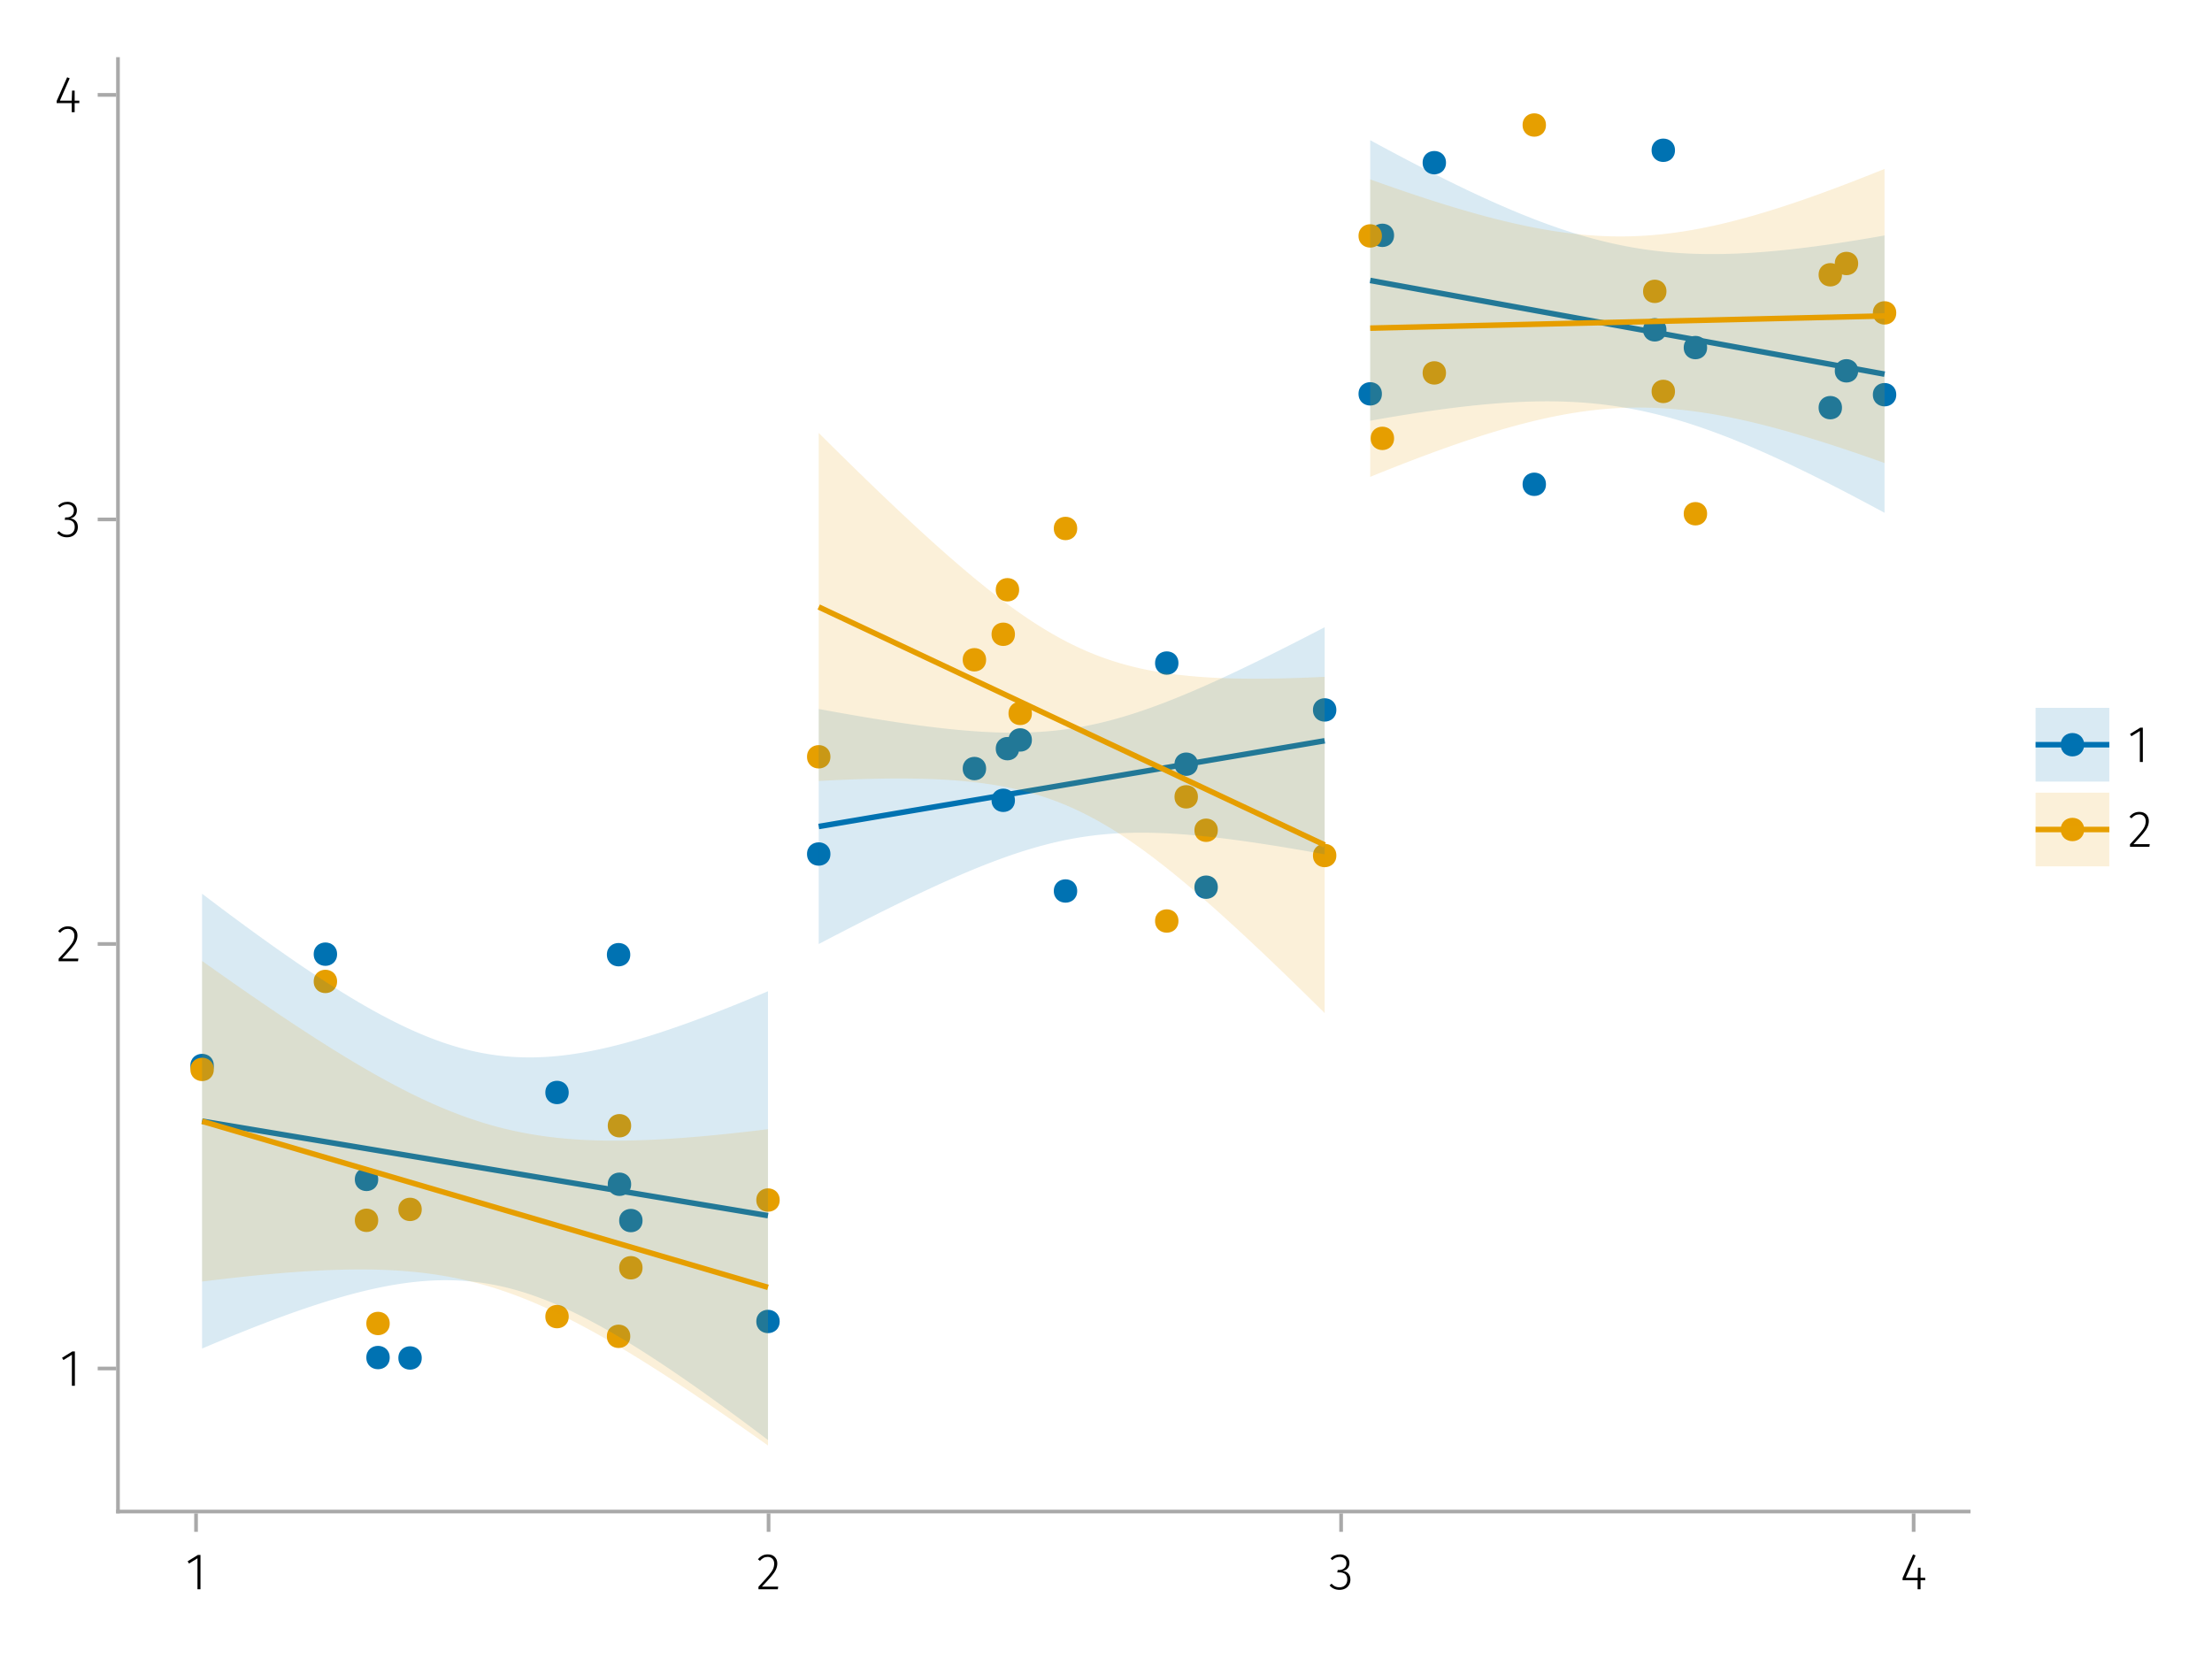 <?xml version="1.0" encoding="UTF-8"?>
<svg xmlns="http://www.w3.org/2000/svg" xmlns:xlink="http://www.w3.org/1999/xlink" width="600" height="450" viewBox="0 0 600 450">
<defs>
<g>
<g id="glyph-0-0-129b92e9">
<path d="M 4.094 -9.312 L 4.094 0 L 3.281 0 L 3.281 -8.406 L 0.984 -6.984 L 0.609 -7.594 L 3.391 -9.312 Z M 4.094 -9.312 "/>
</g>
<g id="glyph-1-0-129b92e9">
<path d="M 3.156 -9.469 C 3.938 -9.469 4.555 -9.238 5.016 -8.781 C 5.484 -8.32 5.719 -7.734 5.719 -7.016 C 5.719 -6.41 5.586 -5.844 5.328 -5.312 C 5.078 -4.781 4.68 -4.195 4.141 -3.562 C 3.609 -2.926 2.742 -1.977 1.547 -0.719 L 5.969 -0.719 L 5.859 0 L 0.609 0 L 0.609 -0.688 C 1.879 -2.051 2.789 -3.062 3.344 -3.719 C 3.906 -4.375 4.301 -4.941 4.531 -5.422 C 4.758 -5.898 4.875 -6.414 4.875 -6.969 C 4.875 -7.52 4.711 -7.957 4.391 -8.281 C 4.066 -8.613 3.641 -8.781 3.109 -8.781 C 2.68 -8.781 2.301 -8.691 1.969 -8.516 C 1.633 -8.336 1.316 -8.07 1.016 -7.719 L 0.469 -8.141 C 0.832 -8.586 1.234 -8.922 1.672 -9.141 C 2.109 -9.359 2.602 -9.469 3.156 -9.469 Z M 3.156 -9.469 "/>
</g>
<g id="glyph-1-1-129b92e9">
<path d="M 3.094 -9.469 C 3.613 -9.469 4.066 -9.363 4.453 -9.156 C 4.848 -8.945 5.145 -8.664 5.344 -8.312 C 5.551 -7.969 5.656 -7.578 5.656 -7.141 C 5.656 -6.535 5.484 -6.039 5.141 -5.656 C 4.805 -5.281 4.367 -5.047 3.828 -4.953 C 4.43 -4.922 4.93 -4.703 5.328 -4.297 C 5.723 -3.898 5.922 -3.344 5.922 -2.625 C 5.922 -2.082 5.797 -1.602 5.547 -1.188 C 5.305 -0.77 4.961 -0.441 4.516 -0.203 C 4.066 0.035 3.547 0.156 2.953 0.156 C 1.867 0.156 0.977 -0.242 0.281 -1.047 L 0.797 -1.516 C 1.117 -1.172 1.445 -0.922 1.781 -0.766 C 2.125 -0.609 2.504 -0.531 2.922 -0.531 C 3.598 -0.531 4.125 -0.723 4.5 -1.109 C 4.883 -1.492 5.078 -2 5.078 -2.625 C 5.078 -3.926 4.379 -4.578 2.984 -4.578 L 2.359 -4.578 L 2.484 -5.234 L 2.922 -5.234 C 3.453 -5.234 3.906 -5.395 4.281 -5.719 C 4.656 -6.039 4.844 -6.5 4.844 -7.094 C 4.844 -7.613 4.676 -8.023 4.344 -8.328 C 4.02 -8.629 3.586 -8.781 3.047 -8.781 C 2.66 -8.781 2.301 -8.711 1.969 -8.578 C 1.645 -8.441 1.316 -8.219 0.984 -7.906 L 0.547 -8.406 C 0.922 -8.77 1.312 -9.035 1.719 -9.203 C 2.133 -9.379 2.594 -9.469 3.094 -9.469 Z M 3.094 -9.469 "/>
</g>
<g id="glyph-1-2-129b92e9">
<path d="M 6.766 -3.125 L 6.766 -2.453 L 5.5 -2.453 L 5.5 0 L 4.703 0 L 4.703 -2.453 L 0.625 -2.453 L 0.625 -3.047 L 3.469 -9.469 L 4.156 -9.188 L 1.5 -3.125 L 4.703 -3.125 L 4.797 -5.859 L 5.5 -5.859 L 5.5 -3.125 Z M 6.766 -3.125 "/>
</g>
<g id="glyph-1-3-129b92e9">
<path d="M 4.094 -9.312 L 4.094 0 L 3.281 0 L 3.281 -8.406 L 0.984 -6.984 L 0.609 -7.594 L 3.391 -9.312 Z M 4.094 -9.312 "/>
</g>
<g id="glyph-2-0-129b92e9">
<path d="M 4.094 -9.312 L 4.094 0 L 3.281 0 L 3.281 -8.406 L 0.984 -6.984 L 0.609 -7.594 L 3.391 -9.312 Z M 4.094 -9.312 "/>
</g>
<g id="glyph-3-0-129b92e9">
<path d="M 3.156 -9.469 C 3.938 -9.469 4.555 -9.238 5.016 -8.781 C 5.484 -8.32 5.719 -7.734 5.719 -7.016 C 5.719 -6.41 5.586 -5.844 5.328 -5.312 C 5.078 -4.781 4.68 -4.195 4.141 -3.562 C 3.609 -2.926 2.742 -1.977 1.547 -0.719 L 5.969 -0.719 L 5.859 0 L 0.609 0 L 0.609 -0.688 C 1.879 -2.051 2.789 -3.062 3.344 -3.719 C 3.906 -4.375 4.301 -4.941 4.531 -5.422 C 4.758 -5.898 4.875 -6.414 4.875 -6.969 C 4.875 -7.52 4.711 -7.957 4.391 -8.281 C 4.066 -8.613 3.641 -8.781 3.109 -8.781 C 2.68 -8.781 2.301 -8.691 1.969 -8.516 C 1.633 -8.336 1.316 -8.07 1.016 -7.719 L 0.469 -8.141 C 0.832 -8.586 1.234 -8.922 1.672 -9.141 C 2.109 -9.359 2.602 -9.469 3.156 -9.469 Z M 3.156 -9.469 "/>
</g>
<g id="glyph-4-0-129b92e9">
<path d="M 3.094 -9.469 C 3.613 -9.469 4.066 -9.363 4.453 -9.156 C 4.848 -8.945 5.145 -8.664 5.344 -8.312 C 5.551 -7.969 5.656 -7.578 5.656 -7.141 C 5.656 -6.535 5.484 -6.039 5.141 -5.656 C 4.805 -5.281 4.367 -5.047 3.828 -4.953 C 4.43 -4.922 4.93 -4.703 5.328 -4.297 C 5.723 -3.898 5.922 -3.344 5.922 -2.625 C 5.922 -2.082 5.797 -1.602 5.547 -1.188 C 5.305 -0.77 4.961 -0.441 4.516 -0.203 C 4.066 0.035 3.547 0.156 2.953 0.156 C 1.867 0.156 0.977 -0.242 0.281 -1.047 L 0.797 -1.516 C 1.117 -1.172 1.445 -0.922 1.781 -0.766 C 2.125 -0.609 2.504 -0.531 2.922 -0.531 C 3.598 -0.531 4.125 -0.723 4.5 -1.109 C 4.883 -1.492 5.078 -2 5.078 -2.625 C 5.078 -3.926 4.379 -4.578 2.984 -4.578 L 2.359 -4.578 L 2.484 -5.234 L 2.922 -5.234 C 3.453 -5.234 3.906 -5.395 4.281 -5.719 C 4.656 -6.039 4.844 -6.5 4.844 -7.094 C 4.844 -7.613 4.676 -8.023 4.344 -8.328 C 4.02 -8.629 3.586 -8.781 3.047 -8.781 C 2.66 -8.781 2.301 -8.711 1.969 -8.578 C 1.645 -8.441 1.316 -8.219 0.984 -7.906 L 0.547 -8.406 C 0.922 -8.77 1.312 -9.035 1.719 -9.203 C 2.133 -9.379 2.594 -9.469 3.094 -9.469 Z M 3.094 -9.469 "/>
</g>
<g id="glyph-5-0-129b92e9">
<path d="M 6.766 -3.125 L 6.766 -2.453 L 5.5 -2.453 L 5.5 0 L 4.703 0 L 4.703 -2.453 L 0.625 -2.453 L 0.625 -3.047 L 3.469 -9.469 L 4.156 -9.188 L 1.5 -3.125 L 4.703 -3.125 L 4.797 -5.859 L 5.5 -5.859 L 5.5 -3.125 Z M 6.766 -3.125 "/>
</g>
<g id="glyph-6-0-129b92e9">
<path d="M 3.156 -9.469 C 3.938 -9.469 4.555 -9.238 5.016 -8.781 C 5.484 -8.32 5.719 -7.734 5.719 -7.016 C 5.719 -6.41 5.586 -5.844 5.328 -5.312 C 5.078 -4.781 4.68 -4.195 4.141 -3.562 C 3.609 -2.926 2.742 -1.977 1.547 -0.719 L 5.969 -0.719 L 5.859 0 L 0.609 0 L 0.609 -0.688 C 1.879 -2.051 2.789 -3.062 3.344 -3.719 C 3.906 -4.375 4.301 -4.941 4.531 -5.422 C 4.758 -5.898 4.875 -6.414 4.875 -6.969 C 4.875 -7.52 4.711 -7.957 4.391 -8.281 C 4.066 -8.613 3.641 -8.781 3.109 -8.781 C 2.68 -8.781 2.301 -8.691 1.969 -8.516 C 1.633 -8.336 1.316 -8.07 1.016 -7.719 L 0.469 -8.141 C 0.832 -8.586 1.234 -8.922 1.672 -9.141 C 2.109 -9.359 2.602 -9.469 3.156 -9.469 Z M 3.156 -9.469 "/>
</g>
</g>
</defs>
<rect x="-60" y="-45" width="720" height="540" fill="rgb(100%, 100%, 100%)" fill-opacity="1"/>
<path fill-rule="nonzero" fill="rgb(100%, 100%, 100%)" fill-opacity="1" d="M 32 410 L 534 410 L 534 16 L 32 16 Z M 32 410 "/>
<g fill="rgb(0%, 0%, 0%)" fill-opacity="1">
<use xlink:href="#glyph-0-0-129b92e9" x="50.284" y="431.09"/>
</g>
<g fill="rgb(0%, 0%, 0%)" fill-opacity="1">
<use xlink:href="#glyph-1-0-129b92e9" x="205.121" y="431.09"/>
</g>
<g fill="rgb(0%, 0%, 0%)" fill-opacity="1">
<use xlink:href="#glyph-1-1-129b92e9" x="360.371" y="431.09"/>
</g>
<g fill="rgb(0%, 0%, 0%)" fill-opacity="1">
<use xlink:href="#glyph-1-2-129b92e9" x="515.446" y="431.09"/>
</g>
<g fill="rgb(0%, 0%, 0%)" fill-opacity="1">
<use xlink:href="#glyph-2-0-129b92e9" x="16.218" y="375.892"/>
</g>
<g fill="rgb(0%, 0%, 0%)" fill-opacity="1">
<use xlink:href="#glyph-3-0-129b92e9" x="15.294" y="260.737"/>
</g>
<g fill="rgb(0%, 0%, 0%)" fill-opacity="1">
<use xlink:href="#glyph-4-0-129b92e9" x="15.196" y="145.583"/>
</g>
<g fill="rgb(0%, 0%, 0%)" fill-opacity="1">
<use xlink:href="#glyph-5-0-129b92e9" x="14.748" y="30.428"/>
</g>
<path fill-rule="nonzero" fill="rgb(0%, 44.706%, 69.804%)" fill-opacity="1" d="M 102.59 319.91 C 102.59 315.68 96.246 315.68 96.246 319.91 C 96.246 324.141 102.59 324.141 102.59 319.91 Z M 102.59 319.91 "/>
<path fill-rule="nonzero" fill="rgb(0%, 44.706%, 69.804%)" fill-opacity="1" d="M 154.266 296.332 C 154.266 292.102 147.922 292.102 147.922 296.332 C 147.922 300.562 154.266 300.562 154.266 296.332 Z M 154.266 296.332 "/>
<path fill-rule="nonzero" fill="rgb(0%, 44.706%, 69.804%)" fill-opacity="1" d="M 174.289 331.074 C 174.289 326.848 167.945 326.848 167.945 331.074 C 167.945 335.305 174.289 335.305 174.289 331.074 Z M 174.289 331.074 "/>
<path fill-rule="nonzero" fill="rgb(0%, 44.706%, 69.804%)" fill-opacity="1" d="M 211.488 358.445 C 211.488 354.215 205.145 354.215 205.145 358.445 C 205.145 362.676 211.488 362.676 211.488 358.445 Z M 211.488 358.445 "/>
<path fill-rule="nonzero" fill="rgb(0%, 44.706%, 69.804%)" fill-opacity="1" d="M 114.398 368.348 C 114.398 364.117 108.055 364.117 108.055 368.348 C 108.055 372.578 114.398 372.578 114.398 368.348 Z M 114.398 368.348 "/>
<path fill-rule="nonzero" fill="rgb(0%, 44.706%, 69.804%)" fill-opacity="1" d="M 170.961 258.957 C 170.961 254.727 164.617 254.727 164.617 258.957 C 164.617 263.188 170.961 263.188 170.961 258.957 Z M 170.961 258.957 "/>
<path fill-rule="nonzero" fill="rgb(0%, 44.706%, 69.804%)" fill-opacity="1" d="M 171.199 321.227 C 171.199 316.996 164.855 316.996 164.855 321.227 C 164.855 325.457 171.199 325.457 171.199 321.227 Z M 171.199 321.227 "/>
<path fill-rule="nonzero" fill="rgb(0%, 44.706%, 69.804%)" fill-opacity="1" d="M 91.434 258.816 C 91.434 254.586 85.09 254.586 85.09 258.816 C 85.09 263.047 91.434 263.047 91.434 258.816 Z M 91.434 258.816 "/>
<path fill-rule="nonzero" fill="rgb(0%, 44.706%, 69.804%)" fill-opacity="1" d="M 105.711 368.234 C 105.711 364.004 99.367 364.004 99.367 368.234 C 99.367 372.465 105.711 372.465 105.711 368.234 Z M 105.711 368.234 "/>
<path fill-rule="nonzero" fill="rgb(0%, 44.706%, 69.804%)" fill-opacity="1" d="M 57.992 289.023 C 57.992 284.793 51.645 284.793 51.645 289.023 C 51.645 293.254 57.992 293.254 57.992 289.023 Z M 57.992 289.023 "/>
<path fill-rule="nonzero" fill="rgb(0%, 44.706%, 69.804%)" fill-opacity="1" d="M 276.441 203.07 C 276.441 198.84 270.098 198.84 270.098 203.07 C 270.098 207.301 276.441 207.301 276.441 203.07 Z M 276.441 203.07 "/>
<path fill-rule="nonzero" fill="rgb(0%, 44.706%, 69.804%)" fill-opacity="1" d="M 292.188 241.68 C 292.188 237.449 285.844 237.449 285.844 241.68 C 285.844 245.91 292.188 245.91 292.188 241.68 Z M 292.188 241.68 "/>
<path fill-rule="nonzero" fill="rgb(0%, 44.706%, 69.804%)" fill-opacity="1" d="M 330.328 240.648 C 330.328 236.418 323.984 236.418 323.984 240.648 C 323.984 244.879 330.328 244.879 330.328 240.648 Z M 330.328 240.648 "/>
<path fill-rule="nonzero" fill="rgb(0%, 44.706%, 69.804%)" fill-opacity="1" d="M 319.652 179.852 C 319.652 175.625 313.309 175.625 313.309 179.852 C 313.309 184.082 319.652 184.082 319.652 179.852 Z M 319.652 179.852 "/>
<path fill-rule="nonzero" fill="rgb(0%, 44.706%, 69.804%)" fill-opacity="1" d="M 225.25 231.652 C 225.25 227.422 218.902 227.422 218.902 231.652 C 218.902 235.879 225.25 235.879 225.25 231.652 Z M 225.25 231.652 "/>
<path fill-rule="nonzero" fill="rgb(0%, 44.706%, 69.804%)" fill-opacity="1" d="M 362.484 192.566 C 362.484 188.336 356.137 188.336 356.137 192.566 C 356.137 196.797 362.484 196.797 362.484 192.566 Z M 362.484 192.566 "/>
<path fill-rule="nonzero" fill="rgb(0%, 44.706%, 69.804%)" fill-opacity="1" d="M 275.301 217.082 C 275.301 212.852 268.957 212.852 268.957 217.082 C 268.957 221.312 275.301 221.312 275.301 217.082 Z M 275.301 217.082 "/>
<path fill-rule="nonzero" fill="rgb(0%, 44.706%, 69.804%)" fill-opacity="1" d="M 279.898 200.707 C 279.898 196.477 273.551 196.477 273.551 200.707 C 273.551 204.938 279.898 204.938 279.898 200.707 Z M 279.898 200.707 "/>
<path fill-rule="nonzero" fill="rgb(0%, 44.706%, 69.804%)" fill-opacity="1" d="M 267.48 208.469 C 267.48 204.238 261.133 204.238 261.133 208.469 C 261.133 212.699 267.48 212.699 267.48 208.469 Z M 267.48 208.469 "/>
<path fill-rule="nonzero" fill="rgb(0%, 44.706%, 69.804%)" fill-opacity="1" d="M 324.93 207.289 C 324.93 203.059 318.582 203.059 318.582 207.289 C 318.582 211.516 324.93 211.516 324.93 207.289 Z M 324.93 207.289 "/>
<path fill-rule="nonzero" fill="rgb(0%, 44.706%, 69.804%)" fill-opacity="1" d="M 504.023 100.586 C 504.023 96.355 497.68 96.355 497.68 100.586 C 497.68 104.816 504.023 104.816 504.023 100.586 Z M 504.023 100.586 "/>
<path fill-rule="nonzero" fill="rgb(0%, 44.706%, 69.804%)" fill-opacity="1" d="M 452.023 89.465 C 452.023 85.234 445.68 85.234 445.68 89.465 C 445.68 93.695 452.023 93.695 452.023 89.465 Z M 452.023 89.465 "/>
<path fill-rule="nonzero" fill="rgb(0%, 44.706%, 69.804%)" fill-opacity="1" d="M 419.34 131.363 C 419.34 127.133 412.996 127.133 412.996 131.363 C 412.996 135.594 419.34 135.594 419.34 131.363 Z M 419.34 131.363 "/>
<path fill-rule="nonzero" fill="rgb(0%, 44.706%, 69.804%)" fill-opacity="1" d="M 514.355 107.059 C 514.355 102.828 508.008 102.828 508.008 107.059 C 508.008 111.289 514.355 111.289 514.355 107.059 Z M 514.355 107.059 "/>
<path fill-rule="nonzero" fill="rgb(0%, 44.706%, 69.804%)" fill-opacity="1" d="M 374.84 106.832 C 374.84 102.602 368.496 102.602 368.496 106.832 C 368.496 111.062 374.84 111.062 374.84 106.832 Z M 374.84 106.832 "/>
<path fill-rule="nonzero" fill="rgb(0%, 44.706%, 69.804%)" fill-opacity="1" d="M 499.637 110.578 C 499.637 106.348 493.293 106.348 493.293 110.578 C 493.293 114.805 499.637 114.805 499.637 110.578 Z M 499.637 110.578 "/>
<path fill-rule="nonzero" fill="rgb(0%, 44.706%, 69.804%)" fill-opacity="1" d="M 378.141 63.832 C 378.141 59.605 371.793 59.605 371.793 63.832 C 371.793 68.062 378.141 68.062 378.141 63.832 Z M 378.141 63.832 "/>
<path fill-rule="nonzero" fill="rgb(0%, 44.706%, 69.804%)" fill-opacity="1" d="M 392.227 44.125 C 392.227 39.895 385.883 39.895 385.883 44.125 C 385.883 48.352 392.227 48.352 392.227 44.125 Z M 392.227 44.125 "/>
<path fill-rule="nonzero" fill="rgb(0%, 44.706%, 69.804%)" fill-opacity="1" d="M 454.336 40.762 C 454.336 36.531 447.992 36.531 447.992 40.762 C 447.992 44.992 454.336 44.992 454.336 40.762 Z M 454.336 40.762 "/>
<path fill-rule="nonzero" fill="rgb(0%, 44.706%, 69.804%)" fill-opacity="1" d="M 463.051 94.281 C 463.051 90.051 456.707 90.051 456.707 94.281 C 456.707 98.512 463.051 98.512 463.051 94.281 Z M 463.051 94.281 "/>
<path fill-rule="nonzero" fill="rgb(90.196%, 62.353%, 0%)" fill-opacity="1" d="M 102.59 331.008 C 102.59 326.777 96.246 326.777 96.246 331.008 C 96.246 335.238 102.59 335.238 102.59 331.008 Z M 102.59 331.008 "/>
<path fill-rule="nonzero" fill="rgb(90.196%, 62.353%, 0%)" fill-opacity="1" d="M 154.266 357.125 C 154.266 352.895 147.922 352.895 147.922 357.125 C 147.922 361.355 154.266 361.355 154.266 357.125 Z M 154.266 357.125 "/>
<path fill-rule="nonzero" fill="rgb(90.196%, 62.353%, 0%)" fill-opacity="1" d="M 174.289 343.879 C 174.289 339.648 167.945 339.648 167.945 343.879 C 167.945 348.109 174.289 348.109 174.289 343.879 Z M 174.289 343.879 "/>
<path fill-rule="nonzero" fill="rgb(90.196%, 62.353%, 0%)" fill-opacity="1" d="M 211.488 325.512 C 211.488 321.281 205.145 321.281 205.145 325.512 C 205.145 329.742 211.488 329.742 211.488 325.512 Z M 211.488 325.512 "/>
<path fill-rule="nonzero" fill="rgb(90.196%, 62.353%, 0%)" fill-opacity="1" d="M 114.398 328.047 C 114.398 323.816 108.055 323.816 108.055 328.047 C 108.055 332.277 114.398 332.277 114.398 328.047 Z M 114.398 328.047 "/>
<path fill-rule="nonzero" fill="rgb(90.196%, 62.353%, 0%)" fill-opacity="1" d="M 170.961 362.473 C 170.961 358.242 164.617 358.242 164.617 362.473 C 164.617 366.703 170.961 366.703 170.961 362.473 Z M 170.961 362.473 "/>
<path fill-rule="nonzero" fill="rgb(90.196%, 62.353%, 0%)" fill-opacity="1" d="M 171.199 305.355 C 171.199 301.125 164.855 301.125 164.855 305.355 C 164.855 309.586 171.199 309.586 171.199 305.355 Z M 171.199 305.355 "/>
<path fill-rule="nonzero" fill="rgb(90.196%, 62.353%, 0%)" fill-opacity="1" d="M 91.434 266.215 C 91.434 261.984 85.09 261.984 85.09 266.215 C 85.09 270.441 91.434 270.441 91.434 266.215 Z M 91.434 266.215 "/>
<path fill-rule="nonzero" fill="rgb(90.196%, 62.353%, 0%)" fill-opacity="1" d="M 105.711 358.992 C 105.711 354.762 99.367 354.762 99.367 358.992 C 99.367 363.219 105.711 363.219 105.711 358.992 Z M 105.711 358.992 "/>
<path fill-rule="nonzero" fill="rgb(90.196%, 62.353%, 0%)" fill-opacity="1" d="M 57.992 290.074 C 57.992 285.844 51.645 285.844 51.645 290.074 C 51.645 294.305 57.992 294.305 57.992 290.074 Z M 57.992 290.074 "/>
<path fill-rule="nonzero" fill="rgb(90.196%, 62.353%, 0%)" fill-opacity="1" d="M 276.441 159.973 C 276.441 155.742 270.098 155.742 270.098 159.973 C 270.098 164.203 276.441 164.203 276.441 159.973 Z M 276.441 159.973 "/>
<path fill-rule="nonzero" fill="rgb(90.196%, 62.353%, 0%)" fill-opacity="1" d="M 292.188 143.348 C 292.188 139.117 285.844 139.117 285.844 143.348 C 285.844 147.578 292.188 147.578 292.188 143.348 Z M 292.188 143.348 "/>
<path fill-rule="nonzero" fill="rgb(90.196%, 62.353%, 0%)" fill-opacity="1" d="M 330.328 225.203 C 330.328 220.973 323.984 220.973 323.984 225.203 C 323.984 229.434 330.328 229.434 330.328 225.203 Z M 330.328 225.203 "/>
<path fill-rule="nonzero" fill="rgb(90.196%, 62.353%, 0%)" fill-opacity="1" d="M 319.652 249.82 C 319.652 245.59 313.309 245.59 313.309 249.82 C 313.309 254.051 319.652 254.051 319.652 249.82 Z M 319.652 249.82 "/>
<path fill-rule="nonzero" fill="rgb(90.196%, 62.353%, 0%)" fill-opacity="1" d="M 225.25 205.277 C 225.25 201.047 218.902 201.047 218.902 205.277 C 218.902 209.508 225.25 209.508 225.25 205.277 Z M 225.25 205.277 "/>
<path fill-rule="nonzero" fill="rgb(90.196%, 62.353%, 0%)" fill-opacity="1" d="M 362.484 232.055 C 362.484 227.824 356.137 227.824 356.137 232.055 C 356.137 236.285 362.484 236.285 362.484 232.055 Z M 362.484 232.055 "/>
<path fill-rule="nonzero" fill="rgb(90.196%, 62.353%, 0%)" fill-opacity="1" d="M 275.301 172.043 C 275.301 167.816 268.957 167.816 268.957 172.043 C 268.957 176.273 275.301 176.273 275.301 172.043 Z M 275.301 172.043 "/>
<path fill-rule="nonzero" fill="rgb(90.196%, 62.353%, 0%)" fill-opacity="1" d="M 279.898 193.504 C 279.898 189.273 273.551 189.273 273.551 193.504 C 273.551 197.734 279.898 197.734 279.898 193.504 Z M 279.898 193.504 "/>
<path fill-rule="nonzero" fill="rgb(90.196%, 62.353%, 0%)" fill-opacity="1" d="M 267.48 178.961 C 267.48 174.73 261.133 174.73 261.133 178.961 C 261.133 183.191 267.48 183.191 267.48 178.961 Z M 267.48 178.961 "/>
<path fill-rule="nonzero" fill="rgb(90.196%, 62.353%, 0%)" fill-opacity="1" d="M 324.93 216.137 C 324.93 211.906 318.582 211.906 318.582 216.137 C 318.582 220.367 324.93 220.367 324.93 216.137 Z M 324.93 216.137 "/>
<path fill-rule="nonzero" fill="rgb(90.196%, 62.353%, 0%)" fill-opacity="1" d="M 504.023 71.473 C 504.023 67.242 497.68 67.242 497.68 71.473 C 497.68 75.703 504.023 75.703 504.023 71.473 Z M 504.023 71.473 "/>
<path fill-rule="nonzero" fill="rgb(90.196%, 62.353%, 0%)" fill-opacity="1" d="M 452.023 79.031 C 452.023 74.801 445.68 74.801 445.68 79.031 C 445.68 83.262 452.023 83.262 452.023 79.031 Z M 452.023 79.031 "/>
<path fill-rule="nonzero" fill="rgb(90.196%, 62.353%, 0%)" fill-opacity="1" d="M 419.34 33.91 C 419.34 29.68 412.996 29.68 412.996 33.91 C 412.996 38.141 419.34 38.141 419.34 33.91 Z M 419.34 33.91 "/>
<path fill-rule="nonzero" fill="rgb(90.196%, 62.353%, 0%)" fill-opacity="1" d="M 514.355 84.871 C 514.355 80.641 508.008 80.641 508.008 84.871 C 508.008 89.102 514.355 89.102 514.355 84.871 Z M 514.355 84.871 "/>
<path fill-rule="nonzero" fill="rgb(90.196%, 62.353%, 0%)" fill-opacity="1" d="M 374.84 63.992 C 374.84 59.762 368.496 59.762 368.496 63.992 C 368.496 68.223 374.84 68.223 374.84 63.992 Z M 374.84 63.992 "/>
<path fill-rule="nonzero" fill="rgb(90.196%, 62.353%, 0%)" fill-opacity="1" d="M 499.637 74.531 C 499.637 70.305 493.293 70.305 493.293 74.531 C 493.293 78.762 499.637 78.762 499.637 74.531 Z M 499.637 74.531 "/>
<path fill-rule="nonzero" fill="rgb(90.196%, 62.353%, 0%)" fill-opacity="1" d="M 378.141 118.906 C 378.141 114.676 371.793 114.676 371.793 118.906 C 371.793 123.137 378.141 123.137 378.141 118.906 Z M 378.141 118.906 "/>
<path fill-rule="nonzero" fill="rgb(90.196%, 62.353%, 0%)" fill-opacity="1" d="M 392.227 101.152 C 392.227 96.922 385.883 96.922 385.883 101.152 C 385.883 105.383 392.227 105.383 392.227 101.152 Z M 392.227 101.152 "/>
<path fill-rule="nonzero" fill="rgb(90.196%, 62.353%, 0%)" fill-opacity="1" d="M 454.336 106.172 C 454.336 101.941 447.992 101.941 447.992 106.172 C 447.992 110.402 454.336 110.402 454.336 106.172 Z M 454.336 106.172 "/>
<path fill-rule="nonzero" fill="rgb(90.196%, 62.353%, 0%)" fill-opacity="1" d="M 463.051 139.352 C 463.051 135.121 456.707 135.121 456.707 139.352 C 456.707 143.582 463.051 143.582 463.051 139.352 Z M 463.051 139.352 "/>
<path fill="none" stroke-width="1.5" stroke-linecap="butt" stroke-linejoin="miter" stroke="rgb(0%, 44.706%, 69.804%)" stroke-opacity="1" stroke-miterlimit="2" d="M 54.816 304.109 L 55.59 304.238 L 56.359 304.367 L 57.133 304.496 L 57.902 304.625 L 58.676 304.754 L 59.445 304.883 L 60.219 305.012 L 60.988 305.141 L 61.762 305.266 L 62.531 305.395 L 63.305 305.523 L 64.074 305.652 L 64.848 305.781 L 66.387 306.039 L 67.16 306.168 L 67.93 306.297 L 68.703 306.426 L 69.473 306.555 L 70.246 306.684 L 71.016 306.812 L 71.789 306.941 L 72.559 307.07 L 73.332 307.199 L 74.102 307.328 L 74.875 307.457 L 75.645 307.586 L 76.418 307.715 L 77.957 307.973 L 78.73 308.102 L 79.5 308.23 L 80.273 308.359 L 81.043 308.488 L 81.816 308.617 L 82.586 308.746 L 83.359 308.871 L 84.129 309 L 84.902 309.129 L 85.672 309.258 L 86.445 309.387 L 87.984 309.645 L 88.758 309.773 L 89.527 309.902 L 90.301 310.031 L 91.07 310.16 L 91.844 310.289 L 92.613 310.418 L 93.387 310.547 L 94.156 310.676 L 94.93 310.805 L 95.699 310.934 L 96.473 311.062 L 97.242 311.191 L 98.016 311.32 L 99.555 311.578 L 100.328 311.707 L 101.098 311.836 L 101.871 311.965 L 102.641 312.094 L 103.414 312.223 L 104.184 312.352 L 104.957 312.477 L 105.727 312.605 L 106.5 312.734 L 107.27 312.863 L 108.043 312.992 L 108.812 313.121 L 109.586 313.25 L 111.125 313.508 L 111.898 313.637 L 112.668 313.766 L 113.441 313.895 L 114.211 314.023 L 114.984 314.152 L 115.754 314.281 L 116.527 314.41 L 117.297 314.539 L 118.07 314.668 L 118.84 314.797 L 119.613 314.926 L 120.383 315.055 L 121.156 315.184 L 122.695 315.441 L 123.469 315.57 L 124.238 315.699 L 125.012 315.828 L 125.781 315.957 L 126.555 316.086 L 127.324 316.211 L 128.098 316.34 L 128.867 316.469 L 129.641 316.598 L 130.41 316.727 L 131.184 316.855 L 131.953 316.984 L 132.727 317.113 L 134.266 317.371 L 135.039 317.5 L 135.809 317.629 L 136.582 317.758 L 137.352 317.887 L 138.125 318.016 L 138.895 318.145 L 139.668 318.273 L 140.438 318.402 L 141.211 318.531 L 141.98 318.66 L 142.754 318.789 L 143.523 318.918 L 144.297 319.047 L 145.836 319.305 L 146.609 319.434 L 147.379 319.562 L 148.152 319.691 L 148.922 319.816 L 149.695 319.945 L 150.465 320.074 L 151.238 320.203 L 152.008 320.332 L 152.781 320.461 L 153.551 320.59 L 154.324 320.719 L 155.094 320.848 L 155.867 320.977 L 157.406 321.234 L 158.18 321.363 L 158.949 321.492 L 159.723 321.621 L 160.492 321.75 L 161.266 321.879 L 162.035 322.008 L 162.809 322.137 L 163.578 322.266 L 164.352 322.395 L 165.121 322.523 L 165.895 322.652 L 166.664 322.781 L 167.438 322.91 L 168.977 323.168 L 169.75 323.297 L 170.52 323.422 L 171.293 323.551 L 172.062 323.68 L 172.836 323.809 L 173.605 323.938 L 174.379 324.066 L 175.148 324.195 L 175.922 324.324 L 176.691 324.453 L 177.465 324.582 L 178.234 324.711 L 179.008 324.84 L 180.547 325.098 L 181.32 325.227 L 182.09 325.355 L 182.863 325.484 L 183.633 325.613 L 184.406 325.742 L 185.176 325.871 L 185.949 326 L 186.719 326.129 L 187.492 326.258 L 188.262 326.387 L 189.035 326.516 L 189.805 326.645 L 190.578 326.773 L 192.117 327.031 L 192.891 327.156 L 193.66 327.285 L 194.434 327.414 L 195.203 327.543 L 195.977 327.672 L 196.746 327.801 L 197.52 327.93 L 198.289 328.059 L 199.062 328.188 L 199.832 328.316 L 200.605 328.445 L 202.145 328.703 L 202.918 328.832 L 203.688 328.961 L 204.461 329.09 L 205.23 329.219 L 206.004 329.348 L 206.773 329.477 L 207.547 329.605 L 208.316 329.734 "/>
<path fill-rule="nonzero" fill="rgb(0%, 44.706%, 69.804%)" fill-opacity="0.15" d="M 54.816 242.426 L 55.59 243.012 L 56.359 243.598 L 57.133 244.18 L 57.902 244.762 L 58.676 245.344 L 59.445 245.922 L 60.219 246.5 L 60.988 247.078 L 61.762 247.656 L 62.531 248.23 L 63.305 248.801 L 64.074 249.371 L 64.848 249.941 L 65.617 250.512 L 66.387 251.078 L 67.16 251.641 L 67.93 252.203 L 68.703 252.766 L 69.473 253.324 L 70.246 253.883 L 71.016 254.441 L 71.789 254.992 L 72.559 255.547 L 73.332 256.098 L 74.102 256.645 L 74.875 257.191 L 75.645 257.734 L 76.418 258.277 L 77.188 258.816 L 77.957 259.352 L 78.73 259.887 L 79.5 260.418 L 80.273 260.949 L 81.043 261.477 L 81.816 262 L 82.586 262.523 L 83.359 263.043 L 84.129 263.559 L 84.902 264.07 L 85.672 264.582 L 86.445 265.09 L 87.215 265.594 L 87.984 266.094 L 88.758 266.594 L 89.527 267.086 L 90.301 267.578 L 91.07 268.066 L 91.844 268.551 L 92.613 269.027 L 93.387 269.504 L 94.156 269.977 L 94.93 270.445 L 95.699 270.91 L 96.473 271.367 L 97.242 271.824 L 98.016 272.273 L 98.785 272.723 L 99.555 273.164 L 100.328 273.598 L 101.098 274.031 L 101.871 274.457 L 102.641 274.879 L 103.414 275.297 L 104.184 275.707 L 104.957 276.113 L 105.727 276.512 L 106.5 276.906 L 107.27 277.293 L 108.043 277.676 L 108.812 278.051 L 109.586 278.418 L 110.355 278.781 L 111.125 279.137 L 111.898 279.488 L 112.668 279.832 L 113.441 280.168 L 114.211 280.496 L 114.984 280.816 L 115.754 281.129 L 116.527 281.438 L 117.297 281.734 L 118.07 282.027 L 118.84 282.309 L 119.613 282.586 L 120.383 282.852 L 121.156 283.113 L 121.926 283.363 L 122.695 283.605 L 123.469 283.84 L 124.238 284.066 L 125.012 284.281 L 125.781 284.492 L 126.555 284.691 L 127.324 284.879 L 128.098 285.062 L 128.867 285.234 L 129.641 285.398 L 130.41 285.555 L 131.184 285.699 L 131.953 285.836 L 132.727 285.965 L 133.496 286.082 L 134.266 286.191 L 135.039 286.293 L 135.809 286.387 L 136.582 286.469 L 137.352 286.543 L 138.125 286.609 L 138.895 286.664 L 139.668 286.711 L 140.438 286.75 L 141.211 286.781 L 141.98 286.801 L 142.754 286.816 L 143.523 286.82 L 144.297 286.816 L 145.066 286.805 L 145.836 286.785 L 146.609 286.758 L 147.379 286.723 L 148.152 286.68 L 148.922 286.629 L 149.695 286.574 L 150.465 286.508 L 151.238 286.434 L 152.008 286.355 L 152.781 286.27 L 153.551 286.176 L 154.324 286.074 L 155.094 285.969 L 155.867 285.855 L 156.637 285.734 L 157.406 285.609 L 158.18 285.48 L 158.949 285.34 L 159.723 285.199 L 160.492 285.051 L 161.266 284.895 L 162.035 284.734 L 162.809 284.57 L 163.578 284.398 L 164.352 284.223 L 165.121 284.043 L 165.895 283.859 L 166.664 283.668 L 167.438 283.477 L 168.207 283.277 L 168.977 283.074 L 169.75 282.867 L 170.52 282.656 L 171.293 282.441 L 172.062 282.219 L 172.836 281.996 L 173.605 281.77 L 174.379 281.539 L 175.148 281.305 L 175.922 281.07 L 176.691 280.828 L 177.465 280.582 L 178.234 280.336 L 179.008 280.086 L 179.777 279.832 L 180.547 279.574 L 181.32 279.316 L 182.09 279.055 L 182.863 278.789 L 183.633 278.523 L 184.406 278.25 L 185.176 277.98 L 185.949 277.703 L 186.719 277.426 L 187.492 277.145 L 188.262 276.863 L 189.035 276.578 L 189.805 276.293 L 190.578 276.004 L 192.117 275.418 L 192.891 275.125 L 193.66 274.828 L 194.434 274.527 L 195.203 274.227 L 195.977 273.926 L 196.746 273.621 L 197.52 273.316 L 198.289 273.008 L 199.062 272.699 L 199.832 272.387 L 200.605 272.074 L 201.375 271.762 L 202.145 271.445 L 202.918 271.129 L 203.688 270.809 L 204.461 270.488 L 205.23 270.168 L 206.004 269.848 L 206.773 269.523 L 207.547 269.199 L 208.316 268.871 L 208.316 390.594 L 207.547 390.012 L 206.773 389.43 L 206.004 388.848 L 205.23 388.27 L 204.461 387.688 L 203.688 387.113 L 202.918 386.535 L 202.145 385.961 L 201.375 385.391 L 200.605 384.816 L 199.832 384.246 L 199.062 383.68 L 198.289 383.113 L 197.52 382.547 L 196.746 381.984 L 195.977 381.422 L 195.203 380.863 L 194.434 380.305 L 193.66 379.746 L 192.891 379.191 L 192.117 378.641 L 190.578 377.539 L 189.805 376.992 L 189.035 376.449 L 188.262 375.906 L 187.492 375.367 L 186.719 374.832 L 185.949 374.293 L 185.176 373.762 L 184.406 373.23 L 183.633 372.703 L 182.863 372.18 L 182.09 371.656 L 181.32 371.137 L 180.547 370.621 L 179.777 370.105 L 179.008 369.594 L 178.234 369.086 L 177.465 368.582 L 176.691 368.078 L 175.922 367.582 L 175.148 367.086 L 174.379 366.594 L 173.605 366.105 L 172.836 365.621 L 172.062 365.141 L 171.293 364.664 L 170.52 364.191 L 169.75 363.723 L 168.977 363.258 L 168.207 362.797 L 167.438 362.344 L 166.664 361.891 L 165.895 361.441 L 165.121 361 L 164.352 360.562 L 163.578 360.129 L 162.809 359.703 L 162.035 359.281 L 161.266 358.863 L 160.492 358.449 L 159.723 358.043 L 158.949 357.645 L 158.18 357.25 L 157.406 356.859 L 156.637 356.477 L 155.867 356.098 L 155.094 355.73 L 154.324 355.363 L 153.551 355.008 L 152.781 354.656 L 152.008 354.312 L 151.238 353.977 L 150.465 353.645 L 149.695 353.32 L 148.922 353.008 L 148.152 352.699 L 147.379 352.398 L 146.609 352.105 L 145.836 351.82 L 145.066 351.543 L 144.297 351.273 L 143.523 351.012 L 142.754 350.762 L 141.98 350.516 L 141.211 350.281 L 140.438 350.055 L 139.668 349.836 L 138.895 349.625 L 138.125 349.422 L 137.352 349.23 L 136.582 349.047 L 135.809 348.871 L 135.039 348.707 L 134.266 348.551 L 133.496 348.402 L 132.727 348.266 L 131.953 348.133 L 131.184 348.016 L 130.41 347.902 L 129.641 347.801 L 128.867 347.707 L 128.098 347.621 L 127.324 347.547 L 126.555 347.477 L 125.781 347.422 L 125.012 347.371 L 124.238 347.332 L 123.469 347.297 L 122.695 347.273 L 121.926 347.258 L 121.156 347.254 L 120.383 347.254 L 119.613 347.266 L 118.84 347.281 L 118.07 347.309 L 117.297 347.34 L 116.527 347.383 L 115.754 347.434 L 114.984 347.488 L 114.211 347.551 L 113.441 347.625 L 112.668 347.703 L 111.898 347.785 L 111.125 347.879 L 110.355 347.977 L 109.586 348.082 L 108.812 348.195 L 108.043 348.312 L 107.27 348.438 L 106.5 348.566 L 105.727 348.703 L 104.957 348.844 L 104.184 348.992 L 103.414 349.148 L 102.641 349.305 L 101.871 349.469 L 101.098 349.637 L 100.328 349.812 L 99.555 349.992 L 98.785 350.176 L 98.016 350.363 L 97.242 350.559 L 96.473 350.754 L 95.699 350.957 L 94.93 351.164 L 94.156 351.375 L 93.387 351.59 L 92.613 351.809 L 91.844 352.031 L 91.07 352.258 L 90.301 352.484 L 89.527 352.719 L 88.758 352.957 L 87.984 353.195 L 86.445 353.688 L 85.672 353.938 L 84.902 354.188 L 84.129 354.445 L 83.359 354.703 L 82.586 354.965 L 81.816 355.23 L 81.043 355.496 L 80.273 355.766 L 79.5 356.039 L 78.73 356.312 L 77.957 356.59 L 76.418 357.152 L 75.645 357.438 L 74.875 357.723 L 74.102 358.012 L 73.332 358.301 L 72.559 358.594 L 71.789 358.891 L 71.016 359.188 L 70.246 359.484 L 69.473 359.785 L 68.703 360.086 L 67.93 360.391 L 67.16 360.695 L 66.387 361.004 L 65.617 361.312 L 64.848 361.625 L 64.074 361.934 L 63.305 362.25 L 62.531 362.562 L 61.762 362.879 L 60.988 363.199 L 60.219 363.52 L 59.445 363.84 L 58.676 364.16 L 57.902 364.484 L 57.133 364.809 L 56.359 365.137 L 55.59 365.461 L 54.816 365.789 Z M 54.816 242.426 "/>
<path fill="none" stroke-width="1.5" stroke-linecap="butt" stroke-linejoin="miter" stroke="rgb(0%, 44.706%, 69.804%)" stroke-opacity="1" stroke-miterlimit="2" d="M 222.078 224.188 L 222.766 224.07 L 223.457 223.957 L 224.145 223.84 L 224.836 223.723 L 225.523 223.605 L 226.215 223.488 L 226.902 223.371 L 228.285 223.137 L 228.973 223.02 L 229.664 222.902 L 230.352 222.785 L 231.043 222.668 L 231.73 222.555 L 232.422 222.438 L 233.109 222.32 L 233.801 222.203 L 234.488 222.086 L 235.18 221.969 L 235.867 221.852 L 237.25 221.617 L 237.938 221.5 L 238.629 221.383 L 239.316 221.266 L 240.008 221.148 L 240.695 221.035 L 241.387 220.918 L 242.074 220.801 L 242.766 220.684 L 243.453 220.566 L 244.836 220.332 L 245.523 220.215 L 246.215 220.098 L 246.902 219.98 L 247.594 219.863 L 248.281 219.746 L 248.973 219.633 L 249.66 219.516 L 250.352 219.398 L 251.039 219.281 L 251.73 219.164 L 252.418 219.047 L 253.801 218.812 L 254.488 218.695 L 255.18 218.578 L 255.867 218.461 L 256.559 218.344 L 257.246 218.23 L 257.938 218.113 L 258.625 217.996 L 259.316 217.879 L 260.004 217.762 L 261.387 217.527 L 262.074 217.41 L 262.766 217.293 L 263.453 217.176 L 264.145 217.059 L 264.832 216.941 L 265.523 216.828 L 266.211 216.711 L 266.902 216.594 L 267.59 216.477 L 268.973 216.242 L 269.66 216.125 L 270.352 216.008 L 271.039 215.891 L 271.73 215.773 L 272.418 215.656 L 273.109 215.539 L 273.797 215.422 L 274.488 215.309 L 275.176 215.191 L 275.867 215.074 L 276.555 214.957 L 277.938 214.723 L 278.625 214.605 L 279.316 214.488 L 280.004 214.371 L 280.695 214.254 L 281.383 214.137 L 282.074 214.02 L 282.762 213.906 L 283.453 213.789 L 284.141 213.672 L 285.523 213.438 L 286.211 213.32 L 286.902 213.203 L 287.59 213.086 L 288.281 212.969 L 288.969 212.852 L 289.66 212.734 L 290.348 212.617 L 291.039 212.504 L 291.727 212.387 L 292.418 212.27 L 293.105 212.152 L 294.488 211.918 L 295.176 211.801 L 295.867 211.684 L 296.555 211.566 L 297.246 211.449 L 297.934 211.332 L 298.625 211.215 L 299.312 211.102 L 300.004 210.984 L 300.691 210.867 L 302.074 210.633 L 302.762 210.516 L 303.453 210.398 L 304.141 210.281 L 304.832 210.164 L 305.52 210.047 L 306.211 209.93 L 306.898 209.812 L 307.59 209.695 L 308.277 209.582 L 308.969 209.465 L 309.656 209.348 L 311.039 209.113 L 311.727 208.996 L 312.418 208.879 L 313.105 208.762 L 313.797 208.645 L 314.484 208.527 L 315.176 208.41 L 315.863 208.293 L 316.555 208.18 L 317.242 208.062 L 318.625 207.828 L 319.312 207.711 L 320.004 207.594 L 320.691 207.477 L 321.383 207.359 L 322.07 207.242 L 322.762 207.125 L 323.449 207.008 L 324.141 206.891 L 324.828 206.777 L 326.211 206.543 L 326.898 206.426 L 327.59 206.309 L 328.277 206.191 L 328.969 206.074 L 329.656 205.957 L 330.348 205.84 L 331.035 205.723 L 331.727 205.605 L 332.414 205.488 L 333.105 205.375 L 333.793 205.258 L 335.176 205.023 L 335.863 204.906 L 336.555 204.789 L 337.242 204.672 L 337.934 204.555 L 338.621 204.438 L 339.312 204.32 L 340 204.203 L 340.691 204.086 L 341.379 203.969 L 342.07 203.855 L 342.762 203.738 L 343.449 203.621 L 344.141 203.504 L 344.828 203.387 L 345.52 203.27 L 346.207 203.152 L 346.898 203.035 L 347.586 202.918 L 348.277 202.801 L 348.965 202.684 L 349.656 202.566 L 350.344 202.453 L 351.727 202.219 L 352.414 202.102 L 353.105 201.984 L 353.793 201.867 L 354.484 201.75 L 355.172 201.633 L 355.863 201.516 L 356.551 201.398 L 357.242 201.281 L 357.93 201.164 L 358.621 201.051 L 359.312 200.934 "/>
<path fill-rule="nonzero" fill="rgb(0%, 44.706%, 69.804%)" fill-opacity="0.15" d="M 222.078 192.312 L 222.766 192.438 L 223.457 192.566 L 224.145 192.691 L 224.836 192.816 L 225.523 192.941 L 226.215 193.066 L 226.902 193.191 L 228.285 193.434 L 228.973 193.559 L 229.664 193.68 L 230.352 193.801 L 231.043 193.918 L 231.73 194.039 L 232.422 194.156 L 233.109 194.273 L 233.801 194.391 L 234.488 194.508 L 235.18 194.621 L 235.867 194.734 L 236.559 194.852 L 237.25 194.961 L 237.938 195.074 L 238.629 195.184 L 239.316 195.293 L 240.008 195.402 L 240.695 195.512 L 241.387 195.617 L 242.074 195.723 L 242.766 195.828 L 243.453 195.934 L 244.836 196.137 L 245.523 196.234 L 246.215 196.336 L 246.902 196.434 L 247.594 196.527 L 248.281 196.625 L 248.973 196.719 L 249.66 196.809 L 250.352 196.898 L 251.039 196.988 L 251.73 197.078 L 252.418 197.164 L 253.801 197.328 L 254.488 197.41 L 255.18 197.488 L 255.867 197.566 L 256.559 197.641 L 257.246 197.715 L 257.938 197.785 L 258.625 197.855 L 259.316 197.922 L 260.004 197.988 L 261.387 198.113 L 262.074 198.172 L 262.766 198.227 L 263.453 198.281 L 264.145 198.332 L 264.832 198.379 L 265.523 198.426 L 266.211 198.469 L 266.902 198.508 L 267.59 198.547 L 268.281 198.578 L 268.969 198.609 L 269.66 198.641 L 270.352 198.664 L 271.039 198.684 L 271.73 198.703 L 272.418 198.719 L 273.109 198.73 L 273.797 198.738 L 274.488 198.742 L 275.176 198.742 L 275.867 198.738 L 276.555 198.73 L 277.246 198.719 L 277.938 198.703 L 278.625 198.684 L 279.316 198.656 L 280.004 198.629 L 280.695 198.598 L 281.383 198.559 L 282.074 198.516 L 282.762 198.473 L 283.453 198.418 L 284.141 198.363 L 284.832 198.305 L 285.523 198.238 L 286.211 198.168 L 286.902 198.094 L 287.59 198.012 L 288.281 197.926 L 288.969 197.836 L 289.66 197.742 L 290.348 197.641 L 291.039 197.535 L 291.727 197.426 L 292.418 197.309 L 293.105 197.188 L 293.797 197.062 L 294.488 196.93 L 295.176 196.793 L 295.867 196.652 L 296.555 196.508 L 297.246 196.355 L 297.934 196.199 L 298.625 196.039 L 299.312 195.871 L 300.004 195.699 L 300.691 195.523 L 301.383 195.344 L 302.074 195.16 L 302.762 194.969 L 303.453 194.773 L 304.141 194.574 L 304.832 194.371 L 305.52 194.164 L 306.211 193.953 L 306.898 193.738 L 307.59 193.516 L 308.277 193.293 L 308.969 193.062 L 309.656 192.832 L 311.039 192.355 L 311.727 192.113 L 312.418 191.867 L 313.105 191.613 L 313.797 191.363 L 314.484 191.105 L 315.176 190.844 L 315.863 190.582 L 316.555 190.312 L 317.242 190.043 L 317.934 189.773 L 318.625 189.496 L 319.312 189.219 L 320.004 188.938 L 320.691 188.652 L 321.383 188.367 L 322.07 188.078 L 322.762 187.789 L 323.449 187.496 L 324.141 187.199 L 324.828 186.902 L 325.52 186.602 L 326.211 186.297 L 326.898 185.992 L 327.59 185.688 L 328.277 185.379 L 328.969 185.07 L 329.656 184.758 L 330.348 184.441 L 331.035 184.129 L 331.727 183.809 L 332.414 183.492 L 333.105 183.172 L 333.793 182.848 L 335.176 182.199 L 335.863 181.871 L 336.555 181.543 L 337.242 181.215 L 337.934 180.883 L 338.621 180.551 L 339.312 180.219 L 340 179.887 L 340.691 179.551 L 341.379 179.211 L 342.07 178.875 L 342.762 178.535 L 343.449 178.195 L 344.141 177.855 L 344.828 177.512 L 345.52 177.168 L 346.207 176.824 L 346.898 176.48 L 347.586 176.133 L 348.277 175.785 L 348.965 175.438 L 349.656 175.09 L 350.344 174.742 L 351.727 174.039 L 352.414 173.688 L 353.105 173.336 L 353.793 172.98 L 354.484 172.629 L 355.172 172.273 L 355.863 171.918 L 356.551 171.562 L 357.242 171.207 L 357.93 170.848 L 358.621 170.492 L 359.312 170.133 L 359.312 231.73 L 358.621 231.609 L 357.93 231.484 L 357.242 231.359 L 356.551 231.238 L 355.863 231.113 L 355.172 230.992 L 354.484 230.871 L 353.793 230.75 L 353.105 230.633 L 352.414 230.512 L 351.727 230.395 L 350.344 230.16 L 349.656 230.047 L 348.965 229.93 L 348.277 229.816 L 347.586 229.703 L 346.898 229.59 L 346.207 229.48 L 345.52 229.371 L 344.828 229.262 L 344.141 229.152 L 343.449 229.043 L 342.762 228.938 L 342.07 228.832 L 341.379 228.73 L 340.691 228.625 L 340 228.523 L 339.312 228.422 L 338.621 228.324 L 337.934 228.227 L 337.242 228.129 L 336.555 228.031 L 335.863 227.938 L 335.176 227.844 L 333.793 227.664 L 333.105 227.574 L 332.414 227.488 L 331.727 227.402 L 331.035 227.32 L 330.348 227.238 L 329.656 227.156 L 328.969 227.078 L 328.277 227.004 L 327.59 226.93 L 326.898 226.855 L 326.211 226.785 L 324.828 226.652 L 324.141 226.586 L 323.449 226.523 L 322.762 226.465 L 322.07 226.406 L 321.383 226.352 L 320.691 226.301 L 320.004 226.25 L 319.312 226.203 L 318.625 226.16 L 317.934 226.117 L 317.242 226.078 L 316.555 226.043 L 315.863 226.008 L 315.176 225.98 L 314.484 225.953 L 313.797 225.93 L 313.105 225.91 L 312.418 225.895 L 311.727 225.879 L 311.039 225.871 L 310.348 225.863 L 308.969 225.863 L 308.277 225.867 L 307.59 225.879 L 306.898 225.891 L 306.211 225.91 L 305.52 225.93 L 304.832 225.957 L 304.141 225.988 L 303.453 226.023 L 302.762 226.062 L 302.074 226.105 L 301.383 226.152 L 300.691 226.207 L 300.004 226.266 L 299.312 226.328 L 298.625 226.395 L 297.934 226.469 L 297.246 226.543 L 296.555 226.629 L 295.867 226.715 L 295.176 226.809 L 294.488 226.906 L 293.797 227.008 L 293.105 227.113 L 292.418 227.227 L 291.727 227.348 L 291.039 227.469 L 290.348 227.598 L 289.66 227.73 L 288.969 227.867 L 288.281 228.012 L 287.59 228.16 L 286.902 228.312 L 286.211 228.473 L 285.523 228.637 L 284.832 228.805 L 284.141 228.977 L 283.453 229.156 L 282.762 229.34 L 282.074 229.523 L 281.383 229.719 L 280.695 229.914 L 280.004 230.113 L 279.316 230.32 L 278.625 230.527 L 277.938 230.742 L 277.246 230.961 L 276.555 231.184 L 275.867 231.41 L 275.176 231.641 L 274.488 231.875 L 273.797 232.109 L 273.109 232.352 L 272.418 232.598 L 271.73 232.844 L 271.039 233.098 L 270.352 233.352 L 269.66 233.609 L 268.969 233.871 L 268.281 234.137 L 267.59 234.406 L 266.902 234.676 L 266.211 234.949 L 265.523 235.227 L 264.832 235.508 L 264.145 235.789 L 263.453 236.074 L 262.766 236.359 L 262.074 236.648 L 261.387 236.941 L 260.004 237.535 L 259.316 237.832 L 258.625 238.133 L 257.938 238.438 L 257.246 238.742 L 256.559 239.051 L 255.867 239.359 L 255.18 239.668 L 254.488 239.98 L 253.801 240.297 L 252.418 240.93 L 251.73 241.25 L 251.039 241.57 L 250.352 241.895 L 249.66 242.219 L 248.973 242.547 L 248.281 242.871 L 247.594 243.199 L 246.902 243.531 L 246.215 243.863 L 245.523 244.195 L 244.836 244.527 L 243.453 245.199 L 242.766 245.535 L 242.074 245.875 L 241.387 246.215 L 240.695 246.555 L 240.008 246.898 L 239.316 247.238 L 238.629 247.582 L 237.938 247.926 L 237.25 248.273 L 235.867 248.969 L 235.18 249.316 L 234.488 249.664 L 233.801 250.012 L 233.109 250.363 L 232.422 250.715 L 231.73 251.066 L 231.043 251.422 L 230.352 251.773 L 229.664 252.129 L 228.973 252.484 L 228.285 252.84 L 226.902 253.551 L 226.215 253.91 L 225.523 254.27 L 224.836 254.625 L 224.145 254.984 L 223.457 255.348 L 222.766 255.707 L 222.078 256.066 Z M 222.078 192.312 "/>
<path fill="none" stroke-width="1.5" stroke-linecap="butt" stroke-linejoin="miter" stroke="rgb(0%, 44.706%, 69.804%)" stroke-opacity="1" stroke-miterlimit="2" d="M 371.668 76.074 L 372.371 76.199 L 373.77 76.457 L 374.473 76.586 L 375.172 76.711 L 375.875 76.84 L 376.574 76.969 L 377.277 77.094 L 377.977 77.223 L 378.68 77.352 L 379.379 77.477 L 380.082 77.605 L 380.781 77.734 L 381.484 77.859 L 382.184 77.988 L 382.887 78.117 L 383.586 78.242 L 384.289 78.371 L 384.988 78.5 L 385.691 78.629 L 386.391 78.754 L 387.094 78.883 L 387.793 79.012 L 388.492 79.137 L 389.195 79.266 L 389.895 79.395 L 390.598 79.52 L 391.297 79.648 L 392 79.777 L 392.699 79.902 L 393.402 80.031 L 394.102 80.16 L 394.805 80.289 L 395.504 80.414 L 396.207 80.543 L 396.906 80.672 L 397.609 80.797 L 398.309 80.926 L 399.012 81.055 L 399.711 81.18 L 400.414 81.309 L 401.113 81.438 L 401.812 81.562 L 402.516 81.691 L 403.215 81.82 L 403.918 81.945 L 404.617 82.074 L 405.32 82.203 L 406.02 82.332 L 406.723 82.457 L 407.422 82.586 L 408.125 82.715 L 408.824 82.84 L 409.527 82.969 L 410.227 83.098 L 410.93 83.223 L 411.629 83.352 L 412.332 83.48 L 413.031 83.605 L 413.734 83.734 L 414.434 83.863 L 415.133 83.988 L 415.836 84.117 L 416.535 84.246 L 417.238 84.375 L 417.938 84.5 L 418.641 84.629 L 419.34 84.758 L 420.043 84.883 L 420.742 85.012 L 421.445 85.141 L 422.145 85.266 L 422.848 85.395 L 423.547 85.523 L 424.25 85.648 L 424.949 85.777 L 425.652 85.906 L 426.352 86.031 L 427.055 86.16 L 427.754 86.289 L 428.457 86.418 L 429.156 86.543 L 429.855 86.672 L 430.559 86.801 L 431.258 86.926 L 431.961 87.055 L 432.66 87.184 L 433.363 87.309 L 434.062 87.438 L 434.766 87.566 L 435.465 87.691 L 436.168 87.82 L 436.867 87.949 L 437.57 88.078 L 438.27 88.203 L 438.973 88.332 L 439.672 88.461 L 440.375 88.586 L 441.074 88.715 L 441.777 88.844 L 442.477 88.969 L 443.176 89.098 L 443.879 89.227 L 444.578 89.352 L 445.281 89.48 L 445.98 89.609 L 446.684 89.734 L 447.383 89.863 L 448.086 89.992 L 448.785 90.121 L 449.488 90.246 L 450.188 90.375 L 450.891 90.504 L 451.59 90.629 L 452.293 90.758 L 452.992 90.887 L 453.695 91.012 L 454.395 91.141 L 455.098 91.27 L 455.797 91.395 L 456.5 91.523 L 457.199 91.652 L 457.898 91.777 L 458.602 91.906 L 459.301 92.035 L 460.004 92.164 L 460.703 92.289 L 461.406 92.418 L 462.105 92.547 L 462.809 92.672 L 463.508 92.801 L 464.211 92.93 L 464.91 93.055 L 465.613 93.184 L 466.312 93.312 L 467.016 93.438 L 467.715 93.566 L 468.418 93.695 L 469.117 93.82 L 469.82 93.949 L 471.219 94.207 L 471.922 94.332 L 472.621 94.461 L 473.324 94.59 L 474.023 94.715 L 474.727 94.844 L 475.426 94.973 L 476.129 95.098 L 476.828 95.227 L 477.531 95.355 L 478.23 95.48 L 478.934 95.609 L 479.633 95.738 L 480.336 95.867 L 481.035 95.992 L 481.738 96.121 L 482.438 96.25 L 483.141 96.375 L 484.539 96.633 L 485.242 96.758 L 485.941 96.887 L 486.645 97.016 L 487.344 97.141 L 488.047 97.27 L 488.746 97.398 L 489.449 97.523 L 490.148 97.652 L 490.852 97.781 L 491.551 97.91 L 492.254 98.035 L 492.953 98.164 L 493.656 98.293 L 494.355 98.418 L 495.059 98.547 L 495.758 98.676 L 496.461 98.801 L 497.16 98.93 L 497.863 99.059 L 498.562 99.184 L 499.262 99.312 L 499.965 99.441 L 500.664 99.566 L 501.367 99.695 L 502.066 99.824 L 502.77 99.953 L 503.469 100.078 L 504.172 100.207 L 504.871 100.336 L 505.574 100.461 L 506.273 100.59 L 506.977 100.719 L 507.676 100.844 L 508.379 100.973 L 509.078 101.102 L 509.781 101.227 L 510.48 101.355 L 511.184 101.484 "/>
<path fill-rule="nonzero" fill="rgb(0%, 44.706%, 69.804%)" fill-opacity="0.15" d="M 371.668 38.027 L 372.371 38.406 L 373.77 39.164 L 374.473 39.543 L 375.172 39.922 L 375.875 40.297 L 376.574 40.672 L 377.277 41.047 L 377.977 41.418 L 378.68 41.793 L 379.379 42.164 L 380.082 42.535 L 380.781 42.902 L 381.484 43.27 L 382.184 43.637 L 382.887 44.004 L 383.586 44.367 L 384.289 44.73 L 384.988 45.094 L 385.691 45.453 L 386.391 45.812 L 387.094 46.172 L 387.793 46.531 L 388.492 46.887 L 389.195 47.238 L 389.895 47.594 L 390.598 47.945 L 391.297 48.293 L 392 48.645 L 392.699 48.988 L 393.402 49.336 L 394.102 49.68 L 394.805 50.023 L 395.504 50.363 L 396.207 50.699 L 396.906 51.039 L 397.609 51.375 L 398.309 51.707 L 399.012 52.039 L 399.711 52.367 L 400.414 52.695 L 401.113 53.023 L 401.812 53.348 L 402.516 53.668 L 403.215 53.988 L 403.918 54.305 L 404.617 54.621 L 405.32 54.934 L 406.02 55.246 L 406.723 55.555 L 407.422 55.859 L 408.125 56.164 L 408.824 56.465 L 409.527 56.766 L 410.227 57.062 L 410.93 57.355 L 411.629 57.645 L 412.332 57.934 L 413.031 58.219 L 413.734 58.504 L 415.133 59.059 L 415.836 59.332 L 416.535 59.605 L 417.238 59.871 L 417.938 60.137 L 418.641 60.398 L 419.34 60.656 L 420.043 60.91 L 420.742 61.164 L 421.445 61.41 L 422.145 61.656 L 422.848 61.898 L 423.547 62.137 L 424.25 62.367 L 424.949 62.598 L 425.652 62.824 L 426.352 63.051 L 427.055 63.27 L 427.754 63.484 L 428.457 63.695 L 429.156 63.902 L 429.855 64.105 L 430.559 64.305 L 431.258 64.5 L 431.961 64.691 L 432.66 64.879 L 433.363 65.062 L 434.062 65.242 L 434.766 65.418 L 435.465 65.586 L 436.168 65.754 L 436.867 65.914 L 437.57 66.074 L 438.27 66.227 L 438.973 66.375 L 439.672 66.52 L 440.375 66.66 L 441.074 66.797 L 441.777 66.926 L 442.477 67.055 L 443.176 67.176 L 443.879 67.297 L 444.578 67.41 L 445.281 67.52 L 445.98 67.625 L 446.684 67.727 L 447.383 67.82 L 448.086 67.914 L 448.785 68 L 449.488 68.086 L 450.188 68.164 L 450.891 68.238 L 451.59 68.312 L 452.293 68.379 L 452.992 68.441 L 453.695 68.5 L 454.395 68.555 L 455.098 68.605 L 455.797 68.652 L 456.5 68.695 L 457.199 68.734 L 457.898 68.77 L 458.602 68.801 L 459.301 68.828 L 460.004 68.852 L 460.703 68.871 L 461.406 68.887 L 462.105 68.902 L 462.809 68.91 L 463.508 68.918 L 464.91 68.918 L 465.613 68.914 L 466.312 68.906 L 467.016 68.898 L 467.715 68.883 L 468.418 68.867 L 469.117 68.848 L 469.82 68.824 L 470.52 68.801 L 471.219 68.773 L 471.922 68.742 L 472.621 68.707 L 473.324 68.672 L 474.023 68.633 L 474.727 68.59 L 475.426 68.547 L 476.129 68.5 L 476.828 68.449 L 477.531 68.398 L 478.23 68.344 L 478.934 68.289 L 479.633 68.23 L 480.336 68.168 L 481.035 68.105 L 481.738 68.043 L 482.438 67.973 L 483.141 67.906 L 483.84 67.836 L 484.539 67.762 L 485.242 67.688 L 485.941 67.609 L 486.645 67.531 L 487.344 67.449 L 488.047 67.367 L 488.746 67.285 L 489.449 67.199 L 490.148 67.109 L 490.852 67.023 L 491.551 66.93 L 492.254 66.84 L 492.953 66.746 L 493.656 66.648 L 494.355 66.555 L 495.059 66.457 L 495.758 66.355 L 496.461 66.254 L 497.16 66.152 L 497.863 66.051 L 499.262 65.84 L 499.965 65.73 L 500.664 65.625 L 501.367 65.516 L 502.066 65.402 L 502.77 65.293 L 503.469 65.18 L 504.172 65.066 L 504.871 64.949 L 505.574 64.832 L 506.273 64.715 L 506.977 64.598 L 507.676 64.48 L 508.379 64.359 L 509.078 64.238 L 509.781 64.117 L 510.48 63.992 L 511.184 63.871 L 511.184 139.098 L 510.48 138.719 L 509.781 138.34 L 509.078 137.965 L 508.379 137.586 L 507.676 137.211 L 506.977 136.836 L 506.273 136.465 L 505.574 136.09 L 504.871 135.719 L 504.172 135.348 L 503.469 134.98 L 502.77 134.609 L 502.066 134.242 L 501.367 133.879 L 500.664 133.512 L 499.965 133.148 L 499.262 132.785 L 497.863 132.066 L 497.16 131.707 L 496.461 131.348 L 495.758 130.992 L 495.059 130.637 L 494.355 130.285 L 493.656 129.934 L 492.953 129.582 L 492.254 129.234 L 491.551 128.887 L 490.852 128.539 L 490.148 128.195 L 489.449 127.852 L 488.746 127.512 L 488.047 127.172 L 487.344 126.836 L 486.645 126.5 L 485.941 126.164 L 485.242 125.832 L 484.539 125.5 L 483.84 125.172 L 483.141 124.848 L 482.438 124.523 L 481.738 124.199 L 481.035 123.879 L 480.336 123.562 L 479.633 123.246 L 478.934 122.93 L 478.23 122.621 L 477.531 122.309 L 476.828 122.004 L 476.129 121.699 L 475.426 121.395 L 474.727 121.098 L 474.023 120.801 L 473.324 120.504 L 472.621 120.215 L 471.922 119.926 L 471.219 119.637 L 469.82 119.074 L 469.117 118.797 L 468.418 118.52 L 467.715 118.25 L 467.016 117.98 L 466.312 117.715 L 465.613 117.453 L 464.91 117.195 L 464.211 116.938 L 463.508 116.684 L 462.809 116.438 L 462.105 116.191 L 461.406 115.949 L 460.703 115.707 L 460.004 115.473 L 459.301 115.242 L 458.602 115.016 L 457.898 114.789 L 456.5 114.352 L 455.797 114.141 L 455.098 113.934 L 454.395 113.727 L 453.695 113.527 L 452.992 113.332 L 452.293 113.137 L 451.59 112.949 L 450.891 112.766 L 450.188 112.586 L 449.488 112.41 L 448.785 112.238 L 448.086 112.07 L 447.383 111.906 L 446.684 111.746 L 445.98 111.594 L 445.281 111.441 L 444.578 111.297 L 443.879 111.156 L 443.176 111.02 L 442.477 110.887 L 441.777 110.758 L 441.074 110.633 L 440.375 110.516 L 439.672 110.398 L 438.973 110.289 L 438.27 110.18 L 437.57 110.078 L 436.867 109.98 L 436.168 109.887 L 435.465 109.801 L 434.766 109.715 L 434.062 109.633 L 433.363 109.559 L 432.66 109.484 L 431.961 109.418 L 431.258 109.352 L 430.559 109.293 L 429.855 109.238 L 429.156 109.184 L 428.457 109.137 L 427.754 109.094 L 427.055 109.055 L 426.352 109.016 L 425.652 108.984 L 424.949 108.957 L 424.25 108.93 L 423.547 108.91 L 422.848 108.891 L 422.145 108.879 L 421.445 108.867 L 420.742 108.859 L 420.043 108.855 L 419.34 108.855 L 418.641 108.859 L 417.938 108.867 L 417.238 108.875 L 416.535 108.887 L 415.836 108.902 L 415.133 108.922 L 414.434 108.941 L 413.734 108.969 L 413.031 108.996 L 412.332 109.023 L 411.629 109.059 L 410.93 109.094 L 410.227 109.133 L 409.527 109.172 L 408.824 109.215 L 408.125 109.262 L 407.422 109.312 L 406.723 109.363 L 406.02 109.414 L 405.32 109.469 L 404.617 109.527 L 403.918 109.59 L 403.215 109.652 L 402.516 109.715 L 401.812 109.781 L 400.414 109.922 L 399.711 109.992 L 399.012 110.066 L 398.309 110.145 L 397.609 110.223 L 396.906 110.301 L 396.207 110.383 L 395.504 110.469 L 394.805 110.551 L 394.102 110.641 L 393.402 110.727 L 392.699 110.816 L 392 110.91 L 391.297 111.004 L 390.598 111.098 L 389.895 111.195 L 389.195 111.293 L 388.492 111.391 L 387.094 111.594 L 386.391 111.695 L 385.691 111.801 L 384.988 111.906 L 384.289 112.012 L 383.586 112.121 L 382.887 112.23 L 382.184 112.34 L 381.484 112.453 L 380.781 112.562 L 380.082 112.68 L 379.379 112.793 L 378.68 112.91 L 377.977 113.027 L 377.277 113.145 L 376.574 113.262 L 375.875 113.383 L 375.172 113.504 L 374.473 113.625 L 373.77 113.746 L 372.371 113.996 L 371.668 114.121 Z M 371.668 38.027 "/>
<path fill="none" stroke-width="1.5" stroke-linecap="butt" stroke-linejoin="miter" stroke="rgb(90.196%, 62.353%, 0%)" stroke-opacity="1" stroke-miterlimit="2" d="M 54.816 304.137 L 55.59 304.363 L 56.359 304.586 L 57.133 304.812 L 57.902 305.039 L 58.676 305.266 L 59.445 305.492 L 60.219 305.719 L 60.988 305.945 L 61.762 306.172 L 62.531 306.398 L 63.305 306.625 L 64.074 306.852 L 64.848 307.078 L 66.387 307.531 L 67.16 307.758 L 67.93 307.984 L 68.703 308.211 L 69.473 308.438 L 70.246 308.664 L 71.016 308.891 L 71.789 309.117 L 72.559 309.344 L 73.332 309.57 L 74.102 309.797 L 74.875 310.023 L 75.645 310.25 L 76.418 310.477 L 77.188 310.699 L 77.957 310.926 L 78.73 311.152 L 79.5 311.379 L 80.273 311.605 L 81.043 311.832 L 81.816 312.059 L 82.586 312.285 L 83.359 312.512 L 84.129 312.738 L 84.902 312.965 L 85.672 313.191 L 86.445 313.418 L 87.984 313.871 L 88.758 314.098 L 89.527 314.324 L 90.301 314.551 L 91.07 314.777 L 91.844 315.004 L 92.613 315.23 L 93.387 315.457 L 94.156 315.684 L 94.93 315.91 L 95.699 316.137 L 96.473 316.363 L 97.242 316.59 L 98.016 316.816 L 98.785 317.039 L 99.555 317.266 L 100.328 317.492 L 101.098 317.719 L 101.871 317.945 L 102.641 318.172 L 103.414 318.398 L 104.184 318.625 L 104.957 318.852 L 105.727 319.078 L 106.5 319.305 L 107.27 319.531 L 108.043 319.758 L 108.812 319.984 L 109.586 320.211 L 111.125 320.664 L 111.898 320.891 L 112.668 321.117 L 113.441 321.344 L 114.211 321.57 L 114.984 321.797 L 115.754 322.023 L 116.527 322.25 L 117.297 322.477 L 118.07 322.703 L 118.84 322.93 L 119.613 323.156 L 120.383 323.379 L 121.156 323.605 L 122.695 324.059 L 123.469 324.285 L 124.238 324.512 L 125.012 324.738 L 125.781 324.965 L 126.555 325.191 L 127.324 325.418 L 128.098 325.645 L 128.867 325.871 L 129.641 326.098 L 130.41 326.324 L 131.184 326.551 L 131.953 326.777 L 132.727 327.004 L 134.266 327.457 L 135.039 327.684 L 135.809 327.91 L 136.582 328.137 L 137.352 328.363 L 138.125 328.59 L 138.895 328.816 L 139.668 329.043 L 140.438 329.27 L 141.211 329.492 L 141.98 329.719 L 142.754 329.945 L 143.523 330.172 L 144.297 330.398 L 145.836 330.852 L 146.609 331.078 L 147.379 331.305 L 148.152 331.531 L 148.922 331.758 L 149.695 331.984 L 150.465 332.211 L 151.238 332.438 L 152.008 332.664 L 152.781 332.891 L 153.551 333.117 L 154.324 333.344 L 155.094 333.57 L 155.867 333.797 L 157.406 334.25 L 158.18 334.477 L 158.949 334.703 L 159.723 334.93 L 160.492 335.156 L 161.266 335.383 L 162.035 335.609 L 162.809 335.832 L 163.578 336.059 L 164.352 336.285 L 165.121 336.512 L 165.895 336.738 L 166.664 336.965 L 167.438 337.191 L 168.977 337.645 L 169.75 337.871 L 170.52 338.098 L 171.293 338.324 L 172.062 338.551 L 172.836 338.777 L 173.605 339.004 L 174.379 339.23 L 175.148 339.457 L 175.922 339.684 L 176.691 339.91 L 177.465 340.137 L 178.234 340.363 L 179.008 340.59 L 180.547 341.043 L 181.32 341.27 L 182.09 341.496 L 182.863 341.723 L 183.633 341.945 L 184.406 342.172 L 185.176 342.398 L 185.949 342.625 L 186.719 342.852 L 187.492 343.078 L 188.262 343.305 L 189.035 343.531 L 189.805 343.758 L 190.578 343.984 L 192.117 344.438 L 192.891 344.664 L 193.66 344.891 L 194.434 345.117 L 195.203 345.344 L 195.977 345.57 L 196.746 345.797 L 197.52 346.023 L 198.289 346.25 L 199.062 346.477 L 199.832 346.703 L 200.605 346.93 L 202.145 347.383 L 202.918 347.609 L 203.688 347.836 L 204.461 348.062 L 205.23 348.285 L 206.004 348.512 L 206.773 348.738 L 207.547 348.965 L 208.316 349.191 "/>
<path fill-rule="nonzero" fill="rgb(90.196%, 62.353%, 0%)" fill-opacity="0.15" d="M 54.816 260.66 L 55.59 261.207 L 56.359 261.754 L 57.133 262.301 L 57.902 262.848 L 58.676 263.395 L 59.445 263.938 L 60.219 264.48 L 60.988 265.023 L 61.762 265.562 L 62.531 266.105 L 63.305 266.645 L 64.074 267.184 L 64.848 267.719 L 66.387 268.789 L 67.16 269.324 L 67.93 269.855 L 68.703 270.387 L 69.473 270.918 L 70.246 271.445 L 71.016 271.977 L 71.789 272.5 L 72.559 273.027 L 73.332 273.551 L 74.102 274.07 L 74.875 274.594 L 75.645 275.109 L 76.418 275.629 L 77.957 276.66 L 78.73 277.172 L 79.5 277.684 L 80.273 278.191 L 81.043 278.699 L 81.816 279.203 L 82.586 279.707 L 83.359 280.207 L 84.129 280.707 L 84.902 281.207 L 85.672 281.703 L 86.445 282.195 L 87.215 282.688 L 87.984 283.176 L 88.758 283.66 L 89.527 284.145 L 90.301 284.625 L 91.07 285.105 L 91.844 285.582 L 92.613 286.055 L 93.387 286.527 L 94.156 286.996 L 94.93 287.461 L 95.699 287.926 L 96.473 288.383 L 97.242 288.84 L 98.016 289.293 L 99.555 290.191 L 100.328 290.633 L 101.098 291.074 L 101.871 291.512 L 102.641 291.945 L 103.414 292.371 L 104.184 292.797 L 104.957 293.219 L 105.727 293.637 L 106.5 294.051 L 107.27 294.457 L 108.043 294.863 L 108.812 295.266 L 109.586 295.66 L 110.355 296.051 L 111.125 296.438 L 111.898 296.82 L 112.668 297.199 L 113.441 297.57 L 114.211 297.938 L 114.984 298.301 L 115.754 298.656 L 116.527 299.008 L 117.297 299.355 L 118.07 299.695 L 118.84 300.031 L 119.613 300.359 L 120.383 300.684 L 121.156 301.004 L 121.926 301.316 L 122.695 301.621 L 123.469 301.922 L 124.238 302.215 L 125.012 302.504 L 125.781 302.789 L 126.555 303.062 L 127.324 303.332 L 128.098 303.598 L 128.867 303.855 L 129.641 304.105 L 130.41 304.352 L 131.184 304.59 L 131.953 304.82 L 132.727 305.047 L 133.496 305.266 L 134.266 305.48 L 135.039 305.688 L 135.809 305.887 L 136.582 306.082 L 137.352 306.27 L 138.125 306.449 L 138.895 306.625 L 139.668 306.797 L 140.438 306.957 L 141.211 307.113 L 141.98 307.266 L 142.754 307.41 L 143.523 307.551 L 144.297 307.684 L 145.066 307.812 L 145.836 307.934 L 146.609 308.051 L 147.379 308.16 L 148.152 308.266 L 148.922 308.367 L 149.695 308.461 L 150.465 308.551 L 151.238 308.637 L 152.008 308.715 L 152.781 308.789 L 153.551 308.859 L 154.324 308.926 L 155.094 308.984 L 155.867 309.039 L 156.637 309.094 L 157.406 309.141 L 158.18 309.184 L 158.949 309.223 L 159.723 309.254 L 160.492 309.285 L 161.266 309.312 L 162.035 309.336 L 162.809 309.355 L 163.578 309.371 L 164.352 309.383 L 165.121 309.391 L 165.895 309.398 L 167.438 309.398 L 168.207 309.395 L 168.977 309.387 L 169.75 309.375 L 170.52 309.363 L 171.293 309.348 L 172.062 309.328 L 172.836 309.305 L 173.605 309.281 L 174.379 309.254 L 175.148 309.227 L 175.922 309.195 L 176.691 309.16 L 177.465 309.125 L 178.234 309.086 L 179.008 309.043 L 180.547 308.957 L 181.32 308.91 L 182.09 308.859 L 182.863 308.809 L 183.633 308.754 L 184.406 308.699 L 185.176 308.645 L 185.949 308.586 L 186.719 308.523 L 187.492 308.465 L 188.262 308.398 L 189.035 308.336 L 189.805 308.27 L 190.578 308.199 L 191.348 308.133 L 192.117 308.059 L 192.891 307.988 L 193.66 307.914 L 194.434 307.84 L 195.203 307.762 L 195.977 307.688 L 196.746 307.605 L 197.52 307.527 L 198.289 307.445 L 199.062 307.363 L 199.832 307.281 L 200.605 307.195 L 202.145 307.023 L 202.918 306.934 L 203.688 306.848 L 204.461 306.758 L 205.23 306.668 L 206.004 306.574 L 206.773 306.48 L 207.547 306.391 L 208.316 306.293 L 208.316 392.09 L 207.547 391.543 L 206.773 390.996 L 206.004 390.453 L 205.23 389.906 L 204.461 389.363 L 203.688 388.82 L 202.918 388.281 L 202.145 387.738 L 200.605 386.66 L 199.832 386.125 L 199.062 385.59 L 198.289 385.055 L 197.52 384.52 L 196.746 383.984 L 195.977 383.453 L 195.203 382.926 L 194.434 382.395 L 193.66 381.867 L 192.891 381.34 L 192.117 380.816 L 190.578 379.77 L 189.805 379.25 L 189.035 378.73 L 188.262 378.211 L 187.492 377.695 L 186.719 377.18 L 185.949 376.668 L 185.176 376.156 L 184.406 375.648 L 183.633 375.141 L 182.863 374.633 L 182.09 374.129 L 181.32 373.629 L 180.547 373.129 L 179.777 372.629 L 179.008 372.133 L 178.234 371.641 L 177.465 371.148 L 176.691 370.66 L 175.922 370.172 L 175.148 369.688 L 174.379 369.207 L 173.605 368.727 L 172.836 368.25 L 172.062 367.773 L 171.293 367.301 L 170.52 366.832 L 169.75 366.367 L 168.977 365.902 L 167.438 364.988 L 166.664 364.531 L 165.895 364.082 L 165.121 363.633 L 164.352 363.191 L 163.578 362.75 L 162.809 362.312 L 162.035 361.879 L 161.266 361.449 L 160.492 361.023 L 159.723 360.602 L 158.949 360.184 L 158.18 359.77 L 157.406 359.359 L 156.637 358.953 L 155.867 358.551 L 155.094 358.156 L 154.324 357.762 L 153.551 357.375 L 152.781 356.992 L 152.008 356.613 L 151.238 356.238 L 150.465 355.871 L 149.695 355.508 L 148.922 355.152 L 148.152 354.797 L 147.379 354.449 L 146.609 354.109 L 145.836 353.773 L 145.066 353.441 L 144.297 353.117 L 143.523 352.797 L 142.754 352.484 L 141.98 352.176 L 141.211 351.871 L 140.438 351.578 L 139.668 351.289 L 138.895 351.004 L 138.125 350.727 L 137.352 350.453 L 136.582 350.191 L 135.809 349.93 L 135.039 349.68 L 134.266 349.434 L 133.496 349.191 L 132.727 348.961 L 131.953 348.73 L 131.184 348.512 L 130.41 348.297 L 129.641 348.09 L 128.867 347.887 L 128.098 347.691 L 127.324 347.504 L 126.555 347.32 L 125.781 347.145 L 125.012 346.973 L 124.238 346.809 L 123.469 346.652 L 122.695 346.5 L 121.926 346.352 L 121.156 346.211 L 120.383 346.078 L 119.613 345.949 L 118.84 345.824 L 118.07 345.707 L 117.297 345.598 L 116.527 345.488 L 115.754 345.387 L 114.984 345.293 L 114.211 345.203 L 113.441 345.117 L 112.668 345.035 L 111.898 344.961 L 111.125 344.891 L 110.355 344.824 L 109.586 344.762 L 108.812 344.703 L 108.043 344.652 L 107.27 344.605 L 106.5 344.562 L 105.727 344.52 L 104.957 344.484 L 104.184 344.453 L 103.414 344.426 L 102.641 344.402 L 101.871 344.383 L 101.098 344.367 L 100.328 344.352 L 99.555 344.344 L 98.016 344.336 L 97.242 344.336 L 96.473 344.34 L 95.699 344.348 L 94.93 344.355 L 94.156 344.367 L 93.387 344.383 L 92.613 344.402 L 91.844 344.422 L 91.07 344.449 L 90.301 344.473 L 89.527 344.504 L 88.758 344.535 L 87.984 344.566 L 87.215 344.602 L 86.445 344.641 L 85.672 344.684 L 84.902 344.727 L 84.129 344.77 L 83.359 344.816 L 82.586 344.863 L 81.816 344.914 L 81.043 344.969 L 80.273 345.023 L 79.5 345.078 L 78.73 345.137 L 77.957 345.195 L 76.418 345.32 L 75.645 345.387 L 74.875 345.453 L 74.102 345.52 L 73.332 345.59 L 72.559 345.66 L 71.789 345.73 L 71.016 345.805 L 70.246 345.879 L 69.473 345.957 L 68.703 346.031 L 67.93 346.109 L 67.16 346.191 L 66.387 346.273 L 64.848 346.438 L 64.074 346.523 L 63.305 346.605 L 62.531 346.695 L 61.762 346.781 L 60.988 346.871 L 60.219 346.961 L 59.445 347.051 L 58.676 347.141 L 57.902 347.234 L 57.133 347.328 L 56.359 347.422 L 55.59 347.516 L 54.816 347.609 Z M 54.816 260.66 "/>
<path fill="none" stroke-width="1.5" stroke-linecap="butt" stroke-linejoin="miter" stroke="rgb(90.196%, 62.353%, 0%)" stroke-opacity="1" stroke-miterlimit="2" d="M 222.078 164.637 L 222.766 164.961 L 223.457 165.285 L 224.145 165.609 L 224.836 165.938 L 225.523 166.262 L 226.215 166.586 L 226.902 166.91 L 228.285 167.559 L 228.973 167.883 L 229.664 168.207 L 230.352 168.531 L 231.043 168.855 L 231.73 169.18 L 232.422 169.504 L 233.109 169.828 L 233.801 170.152 L 234.488 170.477 L 235.18 170.801 L 235.867 171.125 L 237.25 171.773 L 237.938 172.098 L 238.629 172.422 L 239.316 172.746 L 240.008 173.07 L 240.695 173.395 L 241.387 173.719 L 242.074 174.047 L 242.766 174.371 L 243.453 174.695 L 244.836 175.344 L 245.523 175.668 L 246.215 175.992 L 246.902 176.316 L 247.594 176.641 L 248.281 176.965 L 248.973 177.289 L 249.66 177.613 L 250.352 177.938 L 251.039 178.262 L 251.73 178.586 L 252.418 178.91 L 253.801 179.559 L 254.488 179.883 L 255.18 180.207 L 255.867 180.531 L 256.559 180.855 L 257.246 181.18 L 257.938 181.504 L 258.625 181.828 L 259.316 182.152 L 260.004 182.48 L 261.387 183.129 L 262.074 183.453 L 262.766 183.777 L 263.453 184.102 L 264.145 184.426 L 264.832 184.75 L 265.523 185.074 L 266.211 185.398 L 266.902 185.723 L 267.59 186.047 L 268.973 186.695 L 269.66 187.02 L 270.352 187.344 L 271.039 187.668 L 271.73 187.992 L 272.418 188.316 L 273.109 188.641 L 273.797 188.965 L 274.488 189.289 L 275.176 189.613 L 275.867 189.938 L 276.555 190.262 L 277.246 190.586 L 277.938 190.914 L 278.625 191.238 L 279.316 191.562 L 280.004 191.887 L 280.695 192.211 L 281.383 192.535 L 282.074 192.859 L 282.762 193.184 L 283.453 193.508 L 284.141 193.832 L 285.523 194.48 L 286.211 194.805 L 286.902 195.129 L 287.59 195.453 L 288.281 195.777 L 288.969 196.102 L 289.66 196.426 L 290.348 196.75 L 291.039 197.074 L 291.727 197.398 L 292.418 197.723 L 293.105 198.047 L 294.488 198.695 L 295.176 199.023 L 295.867 199.348 L 296.555 199.672 L 297.246 199.996 L 297.934 200.32 L 298.625 200.645 L 299.312 200.969 L 300.004 201.293 L 300.691 201.617 L 302.074 202.266 L 302.762 202.59 L 303.453 202.914 L 304.141 203.238 L 304.832 203.562 L 305.52 203.887 L 306.211 204.211 L 306.898 204.535 L 307.59 204.859 L 308.277 205.184 L 308.969 205.508 L 309.656 205.832 L 311.039 206.48 L 311.727 206.805 L 312.418 207.129 L 313.105 207.457 L 313.797 207.781 L 314.484 208.105 L 315.176 208.43 L 315.863 208.754 L 316.555 209.078 L 317.242 209.402 L 318.625 210.051 L 319.312 210.375 L 320.004 210.699 L 320.691 211.023 L 321.383 211.348 L 322.07 211.672 L 322.762 211.996 L 323.449 212.32 L 324.141 212.645 L 324.828 212.969 L 326.211 213.617 L 326.898 213.941 L 327.59 214.266 L 328.277 214.59 L 328.969 214.914 L 329.656 215.238 L 330.348 215.566 L 331.035 215.891 L 331.727 216.215 L 332.414 216.539 L 333.105 216.863 L 333.793 217.188 L 335.176 217.836 L 335.863 218.16 L 336.555 218.484 L 337.242 218.809 L 337.934 219.133 L 338.621 219.457 L 339.312 219.781 L 340 220.105 L 340.691 220.43 L 341.379 220.754 L 342.762 221.402 L 343.449 221.727 L 344.141 222.051 L 344.828 222.375 L 345.52 222.699 L 346.207 223.023 L 346.898 223.348 L 347.586 223.672 L 348.277 224 L 348.965 224.324 L 349.656 224.648 L 350.344 224.973 L 351.727 225.621 L 352.414 225.945 L 353.105 226.27 L 353.793 226.594 L 354.484 226.918 L 355.172 227.242 L 355.863 227.566 L 356.551 227.891 L 357.242 228.215 L 357.93 228.539 L 359.312 229.188 "/>
<path fill-rule="nonzero" fill="rgb(90.196%, 62.353%, 0%)" fill-opacity="0.15" d="M 222.078 117.438 L 222.766 118.125 L 223.457 118.809 L 224.145 119.492 L 224.836 120.176 L 225.523 120.859 L 226.215 121.543 L 226.902 122.223 L 228.285 123.582 L 228.973 124.258 L 229.664 124.934 L 230.352 125.609 L 231.043 126.285 L 231.73 126.961 L 232.422 127.633 L 233.109 128.305 L 233.801 128.973 L 234.488 129.645 L 235.18 130.312 L 235.867 130.977 L 236.559 131.645 L 237.25 132.309 L 237.938 132.973 L 238.629 133.633 L 239.316 134.293 L 240.008 134.949 L 240.695 135.609 L 241.387 136.266 L 242.074 136.918 L 242.766 137.57 L 243.453 138.223 L 244.145 138.871 L 244.836 139.516 L 245.523 140.164 L 246.215 140.805 L 246.902 141.449 L 247.594 142.09 L 248.281 142.727 L 248.973 143.363 L 249.66 143.996 L 250.352 144.629 L 251.039 145.258 L 251.73 145.883 L 252.418 146.508 L 253.801 147.75 L 254.488 148.367 L 255.18 148.98 L 255.867 149.594 L 256.559 150.203 L 257.246 150.809 L 257.938 151.414 L 258.625 152.012 L 259.316 152.609 L 260.004 153.203 L 261.387 154.383 L 262.074 154.965 L 262.766 155.547 L 263.453 156.121 L 264.145 156.695 L 264.832 157.266 L 265.523 157.828 L 266.211 158.391 L 266.902 158.945 L 267.59 159.5 L 268.281 160.047 L 268.969 160.59 L 269.66 161.129 L 270.352 161.664 L 271.039 162.191 L 271.73 162.719 L 272.418 163.238 L 273.109 163.75 L 273.797 164.258 L 274.488 164.762 L 275.176 165.262 L 275.867 165.75 L 276.555 166.238 L 277.246 166.719 L 277.938 167.191 L 278.625 167.66 L 279.316 168.121 L 280.004 168.578 L 280.695 169.027 L 281.383 169.469 L 282.074 169.902 L 282.762 170.332 L 283.453 170.754 L 284.141 171.168 L 284.832 171.574 L 285.523 171.977 L 286.211 172.371 L 286.902 172.754 L 287.59 173.133 L 288.281 173.504 L 288.969 173.867 L 289.66 174.227 L 290.348 174.574 L 291.039 174.914 L 291.727 175.25 L 292.418 175.574 L 293.105 175.895 L 293.797 176.203 L 294.488 176.508 L 295.176 176.805 L 295.867 177.09 L 296.555 177.371 L 297.246 177.645 L 297.934 177.91 L 298.625 178.172 L 299.312 178.422 L 300.004 178.664 L 300.691 178.902 L 301.383 179.133 L 302.074 179.355 L 302.762 179.57 L 303.453 179.781 L 304.141 179.984 L 304.832 180.18 L 305.52 180.371 L 306.211 180.555 L 306.898 180.73 L 307.59 180.902 L 308.277 181.066 L 308.969 181.227 L 309.656 181.383 L 311.039 181.672 L 311.727 181.809 L 312.418 181.941 L 313.105 182.066 L 313.797 182.188 L 314.484 182.305 L 315.176 182.418 L 315.863 182.523 L 316.555 182.629 L 317.242 182.727 L 317.934 182.82 L 318.625 182.91 L 319.312 182.996 L 320.004 183.074 L 320.691 183.152 L 321.383 183.227 L 322.07 183.297 L 322.762 183.363 L 323.449 183.426 L 324.141 183.484 L 324.828 183.543 L 326.211 183.645 L 326.898 183.691 L 327.59 183.734 L 328.277 183.777 L 328.969 183.816 L 329.656 183.852 L 330.348 183.883 L 331.035 183.914 L 331.727 183.941 L 332.414 183.965 L 333.105 183.988 L 333.793 184.008 L 334.484 184.027 L 335.176 184.043 L 335.863 184.059 L 336.555 184.07 L 337.242 184.078 L 337.934 184.086 L 338.621 184.094 L 339.312 184.098 L 341.379 184.098 L 342.762 184.09 L 343.449 184.082 L 344.141 184.074 L 344.828 184.066 L 345.52 184.055 L 346.207 184.043 L 346.898 184.031 L 347.586 184.016 L 348.277 184 L 348.965 183.98 L 349.656 183.965 L 350.344 183.941 L 351.035 183.922 L 351.727 183.898 L 352.414 183.875 L 353.105 183.852 L 353.793 183.824 L 354.484 183.801 L 355.172 183.773 L 355.863 183.742 L 356.551 183.715 L 357.242 183.684 L 357.93 183.652 L 358.621 183.617 L 359.312 183.586 L 359.312 274.793 L 357.93 273.426 L 357.242 272.746 L 356.551 272.066 L 355.863 271.391 L 355.172 270.711 L 354.484 270.035 L 353.793 269.359 L 353.105 268.688 L 352.414 268.012 L 351.727 267.34 L 351.035 266.668 L 350.344 266 L 349.656 265.332 L 348.965 264.664 L 348.277 263.996 L 347.586 263.332 L 346.898 262.668 L 346.207 262.008 L 345.52 261.344 L 344.828 260.688 L 344.141 260.027 L 343.449 259.371 L 342.762 258.715 L 341.379 257.41 L 340.691 256.762 L 340 256.113 L 339.312 255.465 L 338.621 254.82 L 337.934 254.18 L 337.242 253.539 L 336.555 252.898 L 335.863 252.262 L 335.176 251.629 L 333.793 250.363 L 333.105 249.734 L 332.414 249.109 L 331.727 248.484 L 331.035 247.863 L 330.348 247.246 L 329.656 246.629 L 328.969 246.016 L 328.277 245.406 L 327.59 244.797 L 326.898 244.195 L 326.211 243.59 L 325.52 242.992 L 324.828 242.398 L 324.141 241.805 L 323.449 241.215 L 322.762 240.629 L 322.07 240.047 L 321.383 239.469 L 320.691 238.895 L 320.004 238.32 L 319.312 237.754 L 318.625 237.191 L 317.934 236.633 L 317.242 236.078 L 316.555 235.527 L 315.863 234.98 L 315.176 234.438 L 314.484 233.902 L 313.797 233.371 L 313.105 232.844 L 312.418 232.32 L 311.727 231.805 L 311.039 231.293 L 310.348 230.785 L 309.656 230.285 L 308.969 229.789 L 308.277 229.301 L 307.59 228.816 L 306.898 228.34 L 306.211 227.867 L 305.52 227.402 L 304.832 226.945 L 304.141 226.492 L 303.453 226.047 L 302.762 225.605 L 302.074 225.176 L 301.383 224.75 L 300.691 224.332 L 300.004 223.918 L 299.312 223.516 L 298.625 223.117 L 297.934 222.727 L 297.246 222.344 L 296.555 221.969 L 295.867 221.602 L 295.176 221.238 L 294.488 220.887 L 293.797 220.543 L 293.105 220.203 L 292.418 219.875 L 291.727 219.551 L 291.039 219.234 L 290.348 218.93 L 289.66 218.629 L 288.969 218.336 L 288.281 218.051 L 287.59 217.773 L 286.902 217.504 L 286.211 217.238 L 285.523 216.984 L 284.832 216.734 L 284.141 216.496 L 283.453 216.262 L 282.762 216.035 L 282.074 215.812 L 281.383 215.602 L 280.695 215.395 L 280.004 215.195 L 279.316 215 L 278.625 214.812 L 277.938 214.633 L 277.246 214.457 L 276.555 214.289 L 275.867 214.125 L 275.176 213.969 L 274.488 213.82 L 273.797 213.672 L 273.109 213.531 L 272.418 213.398 L 271.73 213.27 L 271.039 213.145 L 270.352 213.023 L 269.66 212.91 L 268.969 212.801 L 268.281 212.695 L 267.59 212.594 L 266.902 212.496 L 266.211 212.406 L 265.523 212.316 L 264.832 212.234 L 264.145 212.156 L 263.453 212.078 L 262.766 212.008 L 262.074 211.938 L 261.387 211.875 L 260.695 211.812 L 260.004 211.754 L 259.316 211.699 L 258.625 211.648 L 257.938 211.598 L 257.246 211.555 L 256.559 211.512 L 255.867 211.473 L 255.18 211.434 L 254.488 211.398 L 253.801 211.367 L 252.418 211.312 L 251.73 211.289 L 251.039 211.266 L 250.352 211.246 L 249.66 211.23 L 248.973 211.215 L 248.281 211.203 L 247.594 211.191 L 246.902 211.184 L 246.215 211.176 L 245.523 211.172 L 244.836 211.168 L 242.766 211.168 L 242.074 211.172 L 241.387 211.176 L 240.695 211.184 L 240.008 211.191 L 239.316 211.203 L 238.629 211.215 L 237.938 211.227 L 237.25 211.242 L 235.867 211.273 L 235.18 211.289 L 234.488 211.309 L 233.801 211.332 L 233.109 211.352 L 232.422 211.375 L 231.73 211.398 L 231.043 211.426 L 230.352 211.449 L 229.664 211.477 L 228.973 211.504 L 228.285 211.535 L 227.594 211.566 L 226.902 211.594 L 226.215 211.629 L 225.523 211.66 L 224.836 211.695 L 224.145 211.73 L 223.457 211.766 L 222.766 211.801 L 222.078 211.836 Z M 222.078 117.438 "/>
<path fill="none" stroke-width="1.5" stroke-linecap="butt" stroke-linejoin="miter" stroke="rgb(90.196%, 62.353%, 0%)" stroke-opacity="1" stroke-miterlimit="2" d="M 371.668 89.004 L 372.371 88.988 L 373.07 88.973 L 373.77 88.953 L 374.473 88.938 L 375.172 88.922 L 375.875 88.906 L 376.574 88.887 L 377.277 88.871 L 377.977 88.855 L 378.68 88.84 L 379.379 88.82 L 380.082 88.805 L 380.781 88.789 L 381.484 88.773 L 382.184 88.754 L 382.887 88.738 L 383.586 88.723 L 384.289 88.707 L 384.988 88.688 L 385.691 88.672 L 386.391 88.656 L 387.094 88.641 L 387.793 88.621 L 388.492 88.605 L 389.195 88.59 L 389.895 88.574 L 390.598 88.555 L 391.297 88.539 L 392 88.523 L 392.699 88.508 L 393.402 88.488 L 394.102 88.473 L 394.805 88.457 L 395.504 88.441 L 396.207 88.422 L 396.906 88.406 L 397.609 88.391 L 398.309 88.375 L 399.012 88.355 L 399.711 88.34 L 400.414 88.324 L 401.113 88.309 L 401.812 88.289 L 402.516 88.273 L 403.215 88.258 L 403.918 88.242 L 404.617 88.223 L 405.32 88.207 L 406.02 88.191 L 406.723 88.176 L 407.422 88.156 L 408.125 88.141 L 408.824 88.125 L 409.527 88.109 L 410.227 88.09 L 410.93 88.074 L 411.629 88.059 L 412.332 88.043 L 413.031 88.023 L 413.734 88.008 L 415.133 87.977 L 415.836 87.957 L 416.535 87.941 L 417.238 87.926 L 417.938 87.91 L 418.641 87.891 L 419.34 87.875 L 420.043 87.859 L 420.742 87.844 L 421.445 87.824 L 422.145 87.809 L 422.848 87.793 L 423.547 87.777 L 424.25 87.758 L 424.949 87.742 L 425.652 87.727 L 426.352 87.711 L 427.055 87.691 L 427.754 87.676 L 428.457 87.66 L 429.156 87.645 L 429.855 87.625 L 430.559 87.609 L 431.258 87.594 L 431.961 87.578 L 432.66 87.559 L 433.363 87.543 L 434.062 87.527 L 434.766 87.512 L 435.465 87.496 L 436.168 87.477 L 436.867 87.461 L 437.57 87.445 L 438.27 87.43 L 438.973 87.41 L 439.672 87.395 L 440.375 87.379 L 441.074 87.363 L 441.777 87.344 L 443.176 87.312 L 443.879 87.297 L 444.578 87.277 L 445.281 87.262 L 445.98 87.246 L 446.684 87.23 L 447.383 87.211 L 448.086 87.195 L 448.785 87.18 L 449.488 87.164 L 450.188 87.145 L 450.891 87.129 L 451.59 87.113 L 452.293 87.098 L 452.992 87.078 L 453.695 87.062 L 454.395 87.047 L 455.098 87.031 L 455.797 87.012 L 456.5 86.996 L 457.898 86.965 L 458.602 86.945 L 459.301 86.93 L 460.004 86.914 L 460.703 86.898 L 461.406 86.879 L 462.105 86.863 L 462.809 86.848 L 463.508 86.832 L 464.211 86.812 L 464.91 86.797 L 465.613 86.781 L 466.312 86.766 L 467.016 86.746 L 467.715 86.73 L 468.418 86.715 L 469.117 86.699 L 469.82 86.68 L 471.219 86.648 L 471.922 86.633 L 472.621 86.613 L 473.324 86.598 L 474.023 86.582 L 474.727 86.566 L 475.426 86.547 L 476.129 86.531 L 476.828 86.516 L 477.531 86.5 L 478.23 86.48 L 478.934 86.465 L 479.633 86.449 L 480.336 86.434 L 481.035 86.414 L 481.738 86.398 L 482.438 86.383 L 483.141 86.367 L 483.84 86.348 L 484.539 86.332 L 485.242 86.316 L 485.941 86.301 L 486.645 86.281 L 487.344 86.266 L 488.047 86.25 L 488.746 86.234 L 489.449 86.215 L 490.148 86.199 L 490.852 86.184 L 491.551 86.168 L 492.254 86.148 L 492.953 86.133 L 493.656 86.117 L 494.355 86.102 L 495.059 86.082 L 495.758 86.066 L 496.461 86.051 L 497.16 86.035 L 497.863 86.016 L 499.262 85.984 L 499.965 85.969 L 500.664 85.949 L 501.367 85.934 L 502.066 85.918 L 502.77 85.902 L 503.469 85.883 L 504.172 85.867 L 504.871 85.852 L 505.574 85.836 L 506.273 85.816 L 506.977 85.801 L 507.676 85.785 L 508.379 85.77 L 509.078 85.75 L 509.781 85.734 L 510.48 85.719 L 511.184 85.703 "/>
<path fill-rule="nonzero" fill="rgb(90.196%, 62.353%, 0%)" fill-opacity="0.15" d="M 371.668 48.66 L 372.371 48.91 L 373.77 49.41 L 374.473 49.66 L 375.172 49.91 L 375.875 50.156 L 376.574 50.402 L 377.277 50.645 L 377.977 50.891 L 378.68 51.133 L 379.379 51.375 L 380.082 51.613 L 380.781 51.855 L 381.484 52.094 L 382.184 52.328 L 382.887 52.566 L 383.586 52.801 L 384.289 53.035 L 384.988 53.266 L 385.691 53.496 L 386.391 53.727 L 387.094 53.953 L 388.492 54.406 L 389.195 54.629 L 389.895 54.852 L 390.598 55.074 L 391.297 55.293 L 392 55.508 L 392.699 55.727 L 393.402 55.941 L 394.102 56.152 L 394.805 56.363 L 395.504 56.574 L 396.207 56.781 L 396.906 56.984 L 397.609 57.188 L 398.309 57.391 L 399.012 57.59 L 399.711 57.789 L 400.414 57.984 L 401.812 58.367 L 402.516 58.559 L 403.215 58.746 L 403.918 58.93 L 404.617 59.113 L 405.32 59.293 L 406.02 59.473 L 406.723 59.645 L 407.422 59.82 L 408.125 59.988 L 408.824 60.156 L 409.527 60.32 L 410.227 60.484 L 410.93 60.645 L 411.629 60.801 L 412.332 60.953 L 413.031 61.105 L 413.734 61.254 L 414.434 61.398 L 415.133 61.539 L 415.836 61.676 L 416.535 61.812 L 417.238 61.945 L 417.938 62.074 L 418.641 62.199 L 419.34 62.32 L 420.043 62.438 L 420.742 62.555 L 421.445 62.664 L 422.145 62.773 L 422.848 62.875 L 423.547 62.977 L 424.25 63.074 L 424.949 63.164 L 425.652 63.254 L 426.352 63.336 L 427.055 63.418 L 427.754 63.496 L 428.457 63.566 L 429.156 63.637 L 429.855 63.699 L 430.559 63.758 L 431.258 63.812 L 431.961 63.863 L 432.66 63.91 L 433.363 63.953 L 434.062 63.992 L 434.766 64.023 L 435.465 64.055 L 436.168 64.078 L 436.867 64.098 L 437.57 64.113 L 438.27 64.121 L 438.973 64.129 L 439.672 64.129 L 440.375 64.125 L 441.074 64.117 L 441.777 64.105 L 442.477 64.09 L 443.176 64.066 L 443.879 64.039 L 444.578 64.008 L 445.281 63.973 L 445.98 63.934 L 446.684 63.887 L 447.383 63.84 L 448.086 63.785 L 448.785 63.727 L 449.488 63.66 L 450.188 63.594 L 450.891 63.523 L 451.59 63.445 L 452.293 63.363 L 452.992 63.277 L 453.695 63.188 L 454.395 63.094 L 455.098 62.996 L 455.797 62.895 L 456.5 62.789 L 457.898 62.562 L 458.602 62.445 L 459.301 62.32 L 460.004 62.195 L 460.703 62.062 L 461.406 61.93 L 462.105 61.793 L 462.809 61.648 L 463.508 61.504 L 464.211 61.355 L 464.91 61.203 L 465.613 61.047 L 466.312 60.887 L 467.016 60.723 L 467.715 60.559 L 468.418 60.387 L 469.117 60.215 L 469.82 60.039 L 471.219 59.68 L 471.922 59.496 L 472.621 59.305 L 473.324 59.117 L 474.023 58.922 L 474.727 58.727 L 475.426 58.527 L 476.129 58.324 L 476.828 58.121 L 477.531 57.914 L 478.23 57.707 L 478.934 57.496 L 479.633 57.281 L 480.336 57.062 L 481.035 56.844 L 481.738 56.625 L 482.438 56.402 L 483.141 56.176 L 483.84 55.949 L 484.539 55.719 L 485.242 55.488 L 485.941 55.254 L 486.645 55.02 L 487.344 54.781 L 488.047 54.543 L 488.746 54.301 L 489.449 54.059 L 490.148 53.812 L 490.852 53.566 L 491.551 53.32 L 492.254 53.07 L 492.953 52.816 L 493.656 52.566 L 494.355 52.309 L 495.059 52.055 L 495.758 51.797 L 496.461 51.539 L 497.16 51.277 L 497.863 51.016 L 498.562 50.754 L 499.262 50.488 L 499.965 50.223 L 500.664 49.957 L 501.367 49.688 L 502.066 49.418 L 502.77 49.148 L 503.469 48.875 L 504.172 48.605 L 504.871 48.328 L 505.574 48.055 L 506.273 47.777 L 506.977 47.5 L 507.676 47.223 L 508.379 46.941 L 509.078 46.664 L 509.781 46.383 L 510.48 46.098 L 511.184 45.816 L 511.184 125.59 L 510.48 125.34 L 509.781 125.09 L 509.078 124.84 L 508.379 124.594 L 507.676 124.348 L 506.977 124.102 L 506.273 123.859 L 505.574 123.613 L 504.871 123.375 L 504.172 123.133 L 503.469 122.891 L 502.77 122.652 L 502.066 122.418 L 501.367 122.18 L 500.664 121.945 L 499.965 121.711 L 499.262 121.48 L 498.562 121.246 L 497.863 121.02 L 497.16 120.789 L 496.461 120.562 L 495.758 120.336 L 495.059 120.113 L 494.355 119.891 L 493.656 119.668 L 492.953 119.449 L 492.254 119.23 L 491.551 119.016 L 490.852 118.801 L 490.148 118.586 L 489.449 118.375 L 488.746 118.164 L 488.047 117.957 L 487.344 117.75 L 486.645 117.547 L 485.941 117.344 L 485.242 117.145 L 484.539 116.945 L 483.141 116.555 L 482.438 116.363 L 481.738 116.172 L 481.035 115.984 L 480.336 115.801 L 479.633 115.617 L 478.934 115.438 L 478.23 115.258 L 477.531 115.082 L 476.828 114.91 L 476.129 114.738 L 475.426 114.57 L 474.727 114.402 L 474.023 114.242 L 473.324 114.082 L 472.621 113.922 L 471.922 113.77 L 471.219 113.617 L 469.82 113.32 L 469.117 113.18 L 468.418 113.039 L 467.715 112.902 L 467.016 112.77 L 466.312 112.641 L 465.613 112.516 L 464.91 112.391 L 464.211 112.273 L 463.508 112.156 L 462.809 112.043 L 462.105 111.938 L 461.406 111.832 L 460.703 111.73 L 460.004 111.633 L 459.301 111.539 L 458.602 111.449 L 457.898 111.363 L 457.199 111.281 L 456.5 111.203 L 455.797 111.133 L 455.098 111.062 L 454.395 110.996 L 453.695 110.938 L 452.992 110.879 L 452.293 110.828 L 451.59 110.781 L 450.891 110.734 L 450.188 110.695 L 449.488 110.664 L 448.785 110.633 L 448.086 110.605 L 447.383 110.586 L 446.684 110.57 L 445.98 110.559 L 445.281 110.551 L 444.578 110.547 L 443.879 110.551 L 443.176 110.555 L 442.477 110.566 L 441.777 110.582 L 441.074 110.605 L 440.375 110.629 L 439.672 110.66 L 438.973 110.695 L 438.27 110.734 L 437.57 110.777 L 436.867 110.824 L 436.168 110.879 L 435.465 110.934 L 434.766 110.996 L 434.062 111.062 L 433.363 111.133 L 432.66 111.211 L 431.961 111.289 L 431.258 111.375 L 430.559 111.461 L 429.855 111.555 L 429.156 111.652 L 428.457 111.754 L 427.754 111.859 L 427.055 111.969 L 426.352 112.082 L 425.652 112.199 L 424.949 112.32 L 424.25 112.445 L 423.547 112.578 L 422.848 112.711 L 422.145 112.848 L 421.445 112.988 L 420.742 113.133 L 420.043 113.281 L 419.34 113.43 L 418.641 113.586 L 417.938 113.746 L 417.238 113.906 L 416.535 114.07 L 415.836 114.242 L 415.133 114.414 L 414.434 114.586 L 413.734 114.766 L 413.031 114.945 L 412.332 115.129 L 411.629 115.316 L 410.93 115.508 L 410.227 115.699 L 409.527 115.895 L 408.824 116.094 L 408.125 116.293 L 407.422 116.496 L 406.723 116.703 L 406.02 116.91 L 405.32 117.121 L 404.617 117.336 L 403.918 117.551 L 403.215 117.77 L 402.516 117.988 L 401.812 118.211 L 400.414 118.664 L 399.711 118.895 L 399.012 119.125 L 398.309 119.355 L 397.609 119.59 L 396.906 119.828 L 396.207 120.066 L 395.504 120.309 L 394.805 120.551 L 394.102 120.793 L 393.402 121.039 L 392.699 121.289 L 392 121.535 L 391.297 121.789 L 390.598 122.039 L 389.895 122.293 L 389.195 122.551 L 388.492 122.805 L 387.793 123.066 L 387.094 123.324 L 386.391 123.586 L 385.691 123.848 L 384.988 124.113 L 384.289 124.379 L 383.586 124.645 L 382.887 124.914 L 382.184 125.18 L 381.484 125.453 L 380.781 125.723 L 380.082 125.996 L 379.379 126.27 L 378.68 126.543 L 377.977 126.82 L 377.277 127.098 L 376.574 127.375 L 375.875 127.652 L 375.172 127.934 L 374.473 128.215 L 373.77 128.496 L 373.07 128.781 L 372.371 129.062 L 371.668 129.348 Z M 371.668 48.66 "/>
<path fill="none" stroke-width="1" stroke-linecap="butt" stroke-linejoin="miter" stroke="rgb(66.275%, 66.275%, 66.275%)" stroke-opacity="1" stroke-miterlimit="1.155" d="M 53.176 410.5 L 53.176 415.5 "/>
<path fill="none" stroke-width="1" stroke-linecap="butt" stroke-linejoin="miter" stroke="rgb(66.275%, 66.275%, 66.275%)" stroke-opacity="1" stroke-miterlimit="1.155" d="M 208.473 410.5 L 208.473 415.5 "/>
<path fill="none" stroke-width="1" stroke-linecap="butt" stroke-linejoin="miter" stroke="rgb(66.275%, 66.275%, 66.275%)" stroke-opacity="1" stroke-miterlimit="1.155" d="M 363.773 410.5 L 363.773 415.5 "/>
<path fill="none" stroke-width="1" stroke-linecap="butt" stroke-linejoin="miter" stroke="rgb(66.275%, 66.275%, 66.275%)" stroke-opacity="1" stroke-miterlimit="1.155" d="M 519.07 410.5 L 519.07 415.5 "/>
<path fill="none" stroke-width="1" stroke-linecap="butt" stroke-linejoin="miter" stroke="rgb(66.275%, 66.275%, 66.275%)" stroke-opacity="1" stroke-miterlimit="1.155" d="M 31.5 371.203 L 26.5 371.203 "/>
<path fill="none" stroke-width="1" stroke-linecap="butt" stroke-linejoin="miter" stroke="rgb(66.275%, 66.275%, 66.275%)" stroke-opacity="1" stroke-miterlimit="1.155" d="M 31.5 256.047 L 26.5 256.047 "/>
<path fill="none" stroke-width="1" stroke-linecap="butt" stroke-linejoin="miter" stroke="rgb(66.275%, 66.275%, 66.275%)" stroke-opacity="1" stroke-miterlimit="1.155" d="M 31.5 140.895 L 26.5 140.895 "/>
<path fill="none" stroke-width="1" stroke-linecap="butt" stroke-linejoin="miter" stroke="rgb(66.275%, 66.275%, 66.275%)" stroke-opacity="1" stroke-miterlimit="1.155" d="M 31.5 25.738 L 26.5 25.738 "/>
<path fill-rule="nonzero" fill="rgb(0%, 44.706%, 69.804%)" fill-opacity="1" d="M 565.32 202 C 565.32 197.77 558.973 197.77 558.973 202 C 558.973 206.23 565.32 206.23 565.32 202 Z M 565.32 202 "/>
<path fill-rule="nonzero" fill="rgb(0%, 44.706%, 69.804%)" fill-opacity="0.15" d="M 552.148 212 L 572.148 212 L 572.148 192 L 552.148 192 Z M 552.148 212 "/>
<path fill="none" stroke-width="1.5" stroke-linecap="butt" stroke-linejoin="miter" stroke="rgb(0%, 44.706%, 69.804%)" stroke-opacity="1" stroke-miterlimit="2" d="M 552.148 202 L 572.148 202 "/>
<path fill-rule="nonzero" fill="rgb(90.196%, 62.353%, 0%)" fill-opacity="1" d="M 565.32 225 C 565.32 220.77 558.973 220.77 558.973 225 C 558.973 229.23 565.32 229.23 565.32 225 Z M 565.32 225 "/>
<path fill-rule="nonzero" fill="rgb(90.196%, 62.353%, 0%)" fill-opacity="0.15" d="M 552.148 235 L 572.148 235 L 572.148 215 L 552.148 215 Z M 552.148 235 "/>
<path fill="none" stroke-width="1.5" stroke-linecap="butt" stroke-linejoin="miter" stroke="rgb(90.196%, 62.353%, 0%)" stroke-opacity="1" stroke-miterlimit="2" d="M 552.148 225 L 572.148 225 "/>
<g fill="rgb(0%, 0%, 0%)" fill-opacity="1">
<use xlink:href="#glyph-1-3-129b92e9" x="577.147" y="206.69"/>
</g>
<g fill="rgb(0%, 0%, 0%)" fill-opacity="1">
<use xlink:href="#glyph-6-0-129b92e9" x="577.147" y="229.69"/>
</g>
<path fill="none" stroke-width="1" stroke-linecap="butt" stroke-linejoin="miter" stroke="rgb(66.275%, 66.275%, 66.275%)" stroke-opacity="1" stroke-miterlimit="1.155" d="M 31.5 410 L 534.5 410 "/>
<path fill="none" stroke-width="1" stroke-linecap="butt" stroke-linejoin="miter" stroke="rgb(66.275%, 66.275%, 66.275%)" stroke-opacity="1" stroke-miterlimit="1.155" d="M 32 410.5 L 32 15.5 "/>
</svg>
